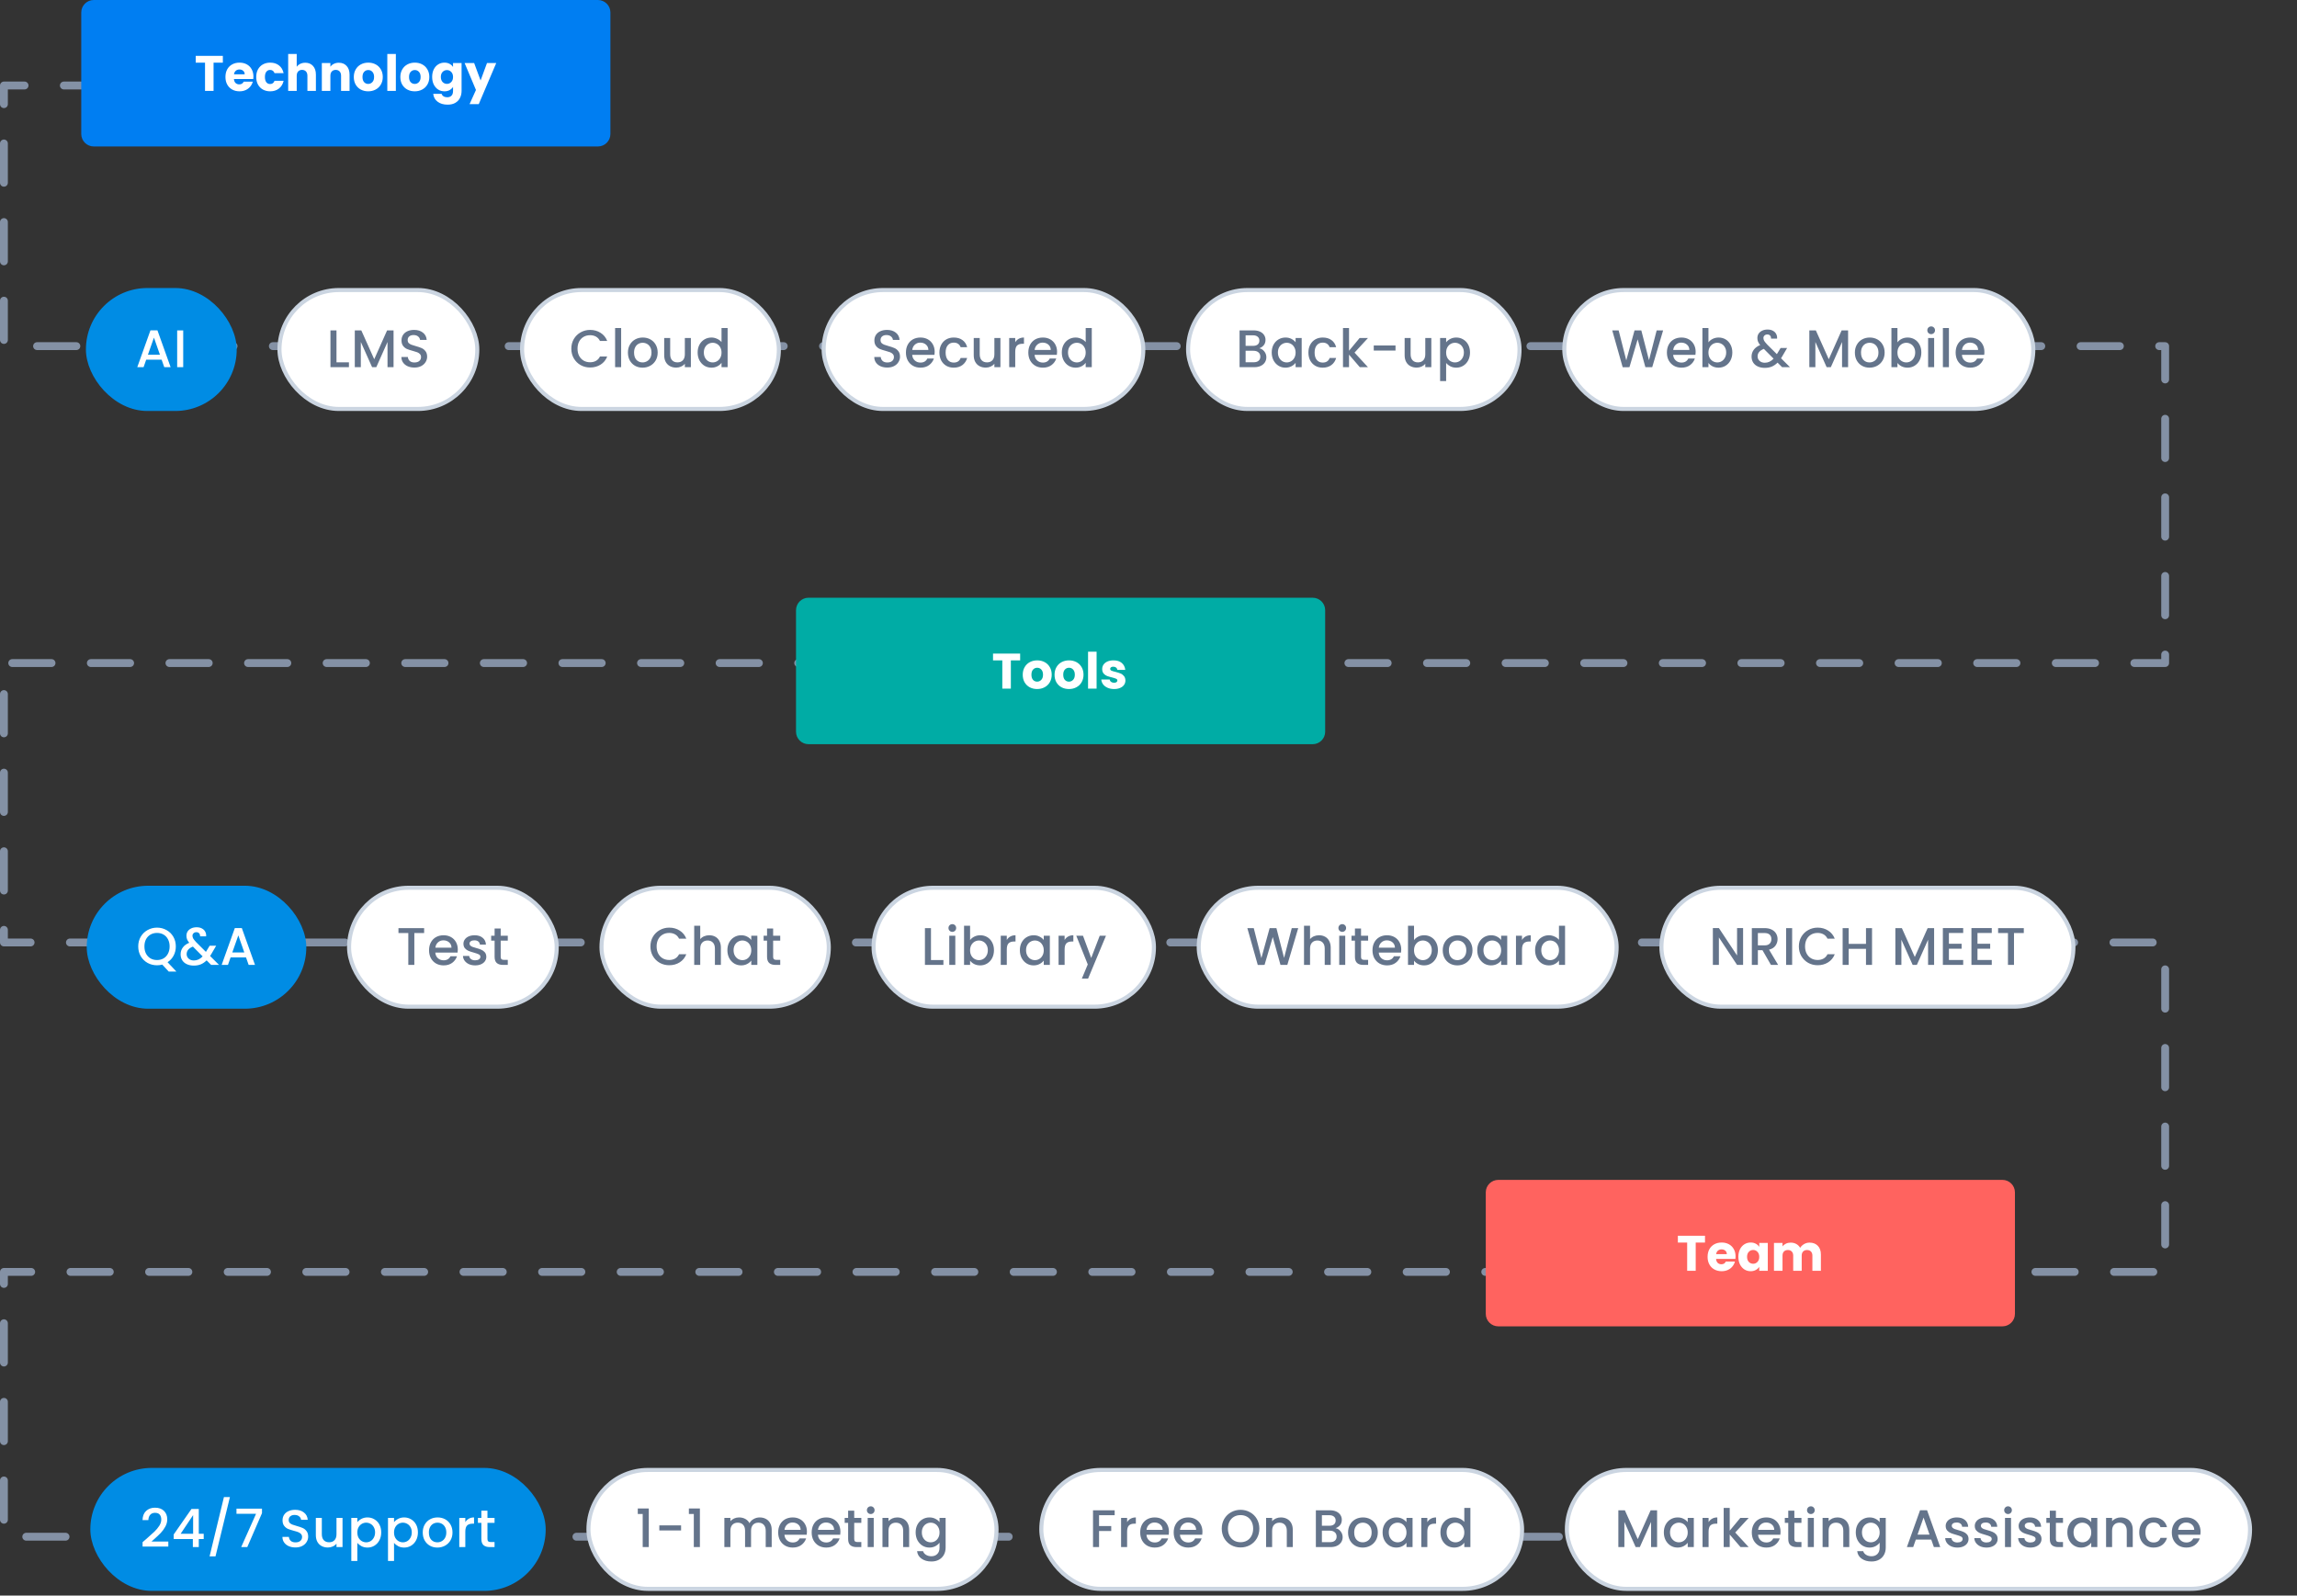 <svg width="1169" height="812" viewBox="0 0 1169 812" fill="none" xmlns="http://www.w3.org/2000/svg">
<rect x="0" y="0" width="1169" height="812" fill="#333333" stroke="none"/>
<path d="M1113.36 782.053H2V647.289H1101.9V479.631H2V337.439H1101.9V176.148H2V43.507H307.701" stroke="#8491A5" stroke-width="4" stroke-linecap="round" stroke-linejoin="round" stroke-dasharray="20 20"/>
<rect x="43.724" y="146.573" width="76.745" height="62.582" rx="31.291" fill="#008CE4"/>
<path d="M82.254 183.038H74.412L73.065 186.864H69.859L76.568 168.11H80.125L86.834 186.864H83.601L82.254 183.038ZM81.391 180.532L78.347 171.828L75.275 180.532H81.391ZM93.238 168.137V186.864H90.166V168.137H93.238Z" fill="white"/>
<rect x="142.232" y="147.609" width="100.672" height="60.509" rx="30.255" fill="white"/>
<path d="M171.248 184.385H177.581V186.864H168.177V168.137H171.248V184.385ZM200.288 168.137V186.864H197.216V174.038L191.504 186.864H189.375L183.636 174.038V186.864H180.564V168.137H183.878L190.453 182.822L197.001 168.137H200.288ZM210.91 187.052C209.653 187.052 208.521 186.837 207.515 186.406C206.509 185.956 205.719 185.328 205.144 184.519C204.569 183.711 204.282 182.768 204.282 181.69H207.569C207.641 182.499 207.955 183.163 208.512 183.684C209.087 184.205 209.886 184.466 210.91 184.466C211.97 184.466 212.796 184.214 213.389 183.711C213.982 183.19 214.278 182.525 214.278 181.717C214.278 181.088 214.09 180.576 213.713 180.181C213.353 179.786 212.895 179.481 212.338 179.265C211.799 179.05 211.045 178.816 210.075 178.565C208.853 178.241 207.856 177.918 207.084 177.594C206.33 177.253 205.683 176.732 205.144 176.032C204.605 175.331 204.336 174.397 204.336 173.229C204.336 172.152 204.605 171.208 205.144 170.4C205.683 169.592 206.437 168.972 207.407 168.541C208.377 168.11 209.5 167.894 210.776 167.894C212.59 167.894 214.072 168.352 215.221 169.268C216.389 170.167 217.036 171.406 217.162 172.987H213.766C213.713 172.304 213.389 171.72 212.796 171.235C212.204 170.75 211.422 170.508 210.452 170.508C209.572 170.508 208.853 170.732 208.297 171.182C207.74 171.631 207.461 172.277 207.461 173.122C207.461 173.696 207.632 174.172 207.973 174.55C208.332 174.909 208.782 175.196 209.32 175.412C209.859 175.627 210.596 175.861 211.53 176.113C212.769 176.454 213.775 176.795 214.548 177.136C215.338 177.478 216.003 178.008 216.542 178.726C217.099 179.427 217.377 180.37 217.377 181.555C217.377 182.508 217.117 183.406 216.596 184.25C216.093 185.094 215.347 185.777 214.359 186.298C213.389 186.801 212.24 187.052 210.91 187.052Z" fill="#64748B"/>
<rect x="142.232" y="147.609" width="100.672" height="60.509" rx="30.255" stroke="#CBD5E1" stroke-width="2.073"/>
<rect x="265.704" y="147.609" width="130.672" height="60.509" rx="30.255" fill="white"/>
<path d="M290.764 177.46C290.764 175.627 291.186 173.984 292.031 172.529C292.893 171.074 294.051 169.942 295.507 169.134C296.98 168.307 298.587 167.894 300.33 167.894C302.324 167.894 304.093 168.388 305.638 169.376C307.201 170.346 308.332 171.729 309.033 173.526H305.342C304.856 172.538 304.183 171.801 303.321 171.316C302.458 170.831 301.461 170.589 300.33 170.589C299.09 170.589 297.985 170.867 297.015 171.424C296.045 171.981 295.282 172.78 294.725 173.822C294.186 174.864 293.917 176.077 293.917 177.46C293.917 178.843 294.186 180.055 294.725 181.097C295.282 182.139 296.045 182.948 297.015 183.522C297.985 184.079 299.09 184.358 300.33 184.358C301.461 184.358 302.458 184.115 303.321 183.63C304.183 183.145 304.856 182.409 305.342 181.421H309.033C308.332 183.217 307.201 184.6 305.638 185.57C304.093 186.54 302.324 187.025 300.33 187.025C298.569 187.025 296.962 186.621 295.507 185.813C294.051 184.986 292.893 183.846 292.031 182.391C291.186 180.936 290.764 179.292 290.764 177.46ZM316.115 166.924V186.864H313.043V166.924H316.115ZM327.002 187.106C325.601 187.106 324.335 186.792 323.203 186.163C322.071 185.516 321.182 184.618 320.535 183.469C319.889 182.301 319.565 180.954 319.565 179.427C319.565 177.918 319.898 176.58 320.562 175.412C321.227 174.244 322.134 173.346 323.284 172.717C324.433 172.089 325.718 171.774 327.137 171.774C328.556 171.774 329.84 172.089 330.99 172.717C332.14 173.346 333.047 174.244 333.712 175.412C334.376 176.58 334.709 177.918 334.709 179.427C334.709 180.936 334.367 182.274 333.685 183.442C333.002 184.609 332.068 185.516 330.882 186.163C329.715 186.792 328.421 187.106 327.002 187.106ZM327.002 184.439C327.793 184.439 328.529 184.25 329.212 183.873C329.912 183.495 330.478 182.93 330.909 182.175C331.34 181.421 331.556 180.505 331.556 179.427C331.556 178.349 331.349 177.442 330.936 176.705C330.523 175.951 329.975 175.385 329.293 175.008C328.61 174.631 327.873 174.442 327.083 174.442C326.293 174.442 325.556 174.631 324.874 175.008C324.209 175.385 323.679 175.951 323.284 176.705C322.889 177.442 322.691 178.349 322.691 179.427C322.691 181.026 323.095 182.265 323.903 183.145C324.73 184.007 325.763 184.439 327.002 184.439ZM351.605 172.017V186.864H348.534V185.112C348.049 185.723 347.411 186.208 346.62 186.567C345.848 186.909 345.022 187.079 344.142 187.079C342.974 187.079 341.923 186.837 340.989 186.352C340.073 185.867 339.345 185.148 338.806 184.196C338.285 183.244 338.025 182.094 338.025 180.747V172.017H341.07V180.289C341.07 181.618 341.402 182.642 342.067 183.361C342.731 184.061 343.639 184.412 344.788 184.412C345.938 184.412 346.845 184.061 347.51 183.361C348.192 182.642 348.534 181.618 348.534 180.289V172.017H351.605ZM355.049 179.373C355.049 177.882 355.354 176.562 355.965 175.412C356.594 174.262 357.438 173.373 358.498 172.744C359.576 172.098 360.77 171.774 362.082 171.774C363.052 171.774 364.004 171.99 364.938 172.421C365.89 172.834 366.644 173.391 367.201 174.092V166.924H370.3V186.864H367.201V184.627C366.698 185.346 365.998 185.939 365.099 186.406C364.219 186.873 363.204 187.106 362.055 187.106C360.761 187.106 359.576 186.783 358.498 186.136C357.438 185.471 356.594 184.555 355.965 183.388C355.354 182.202 355.049 180.864 355.049 179.373ZM367.201 179.427C367.201 178.403 366.986 177.514 366.555 176.759C366.141 176.005 365.593 175.43 364.911 175.035C364.228 174.639 363.492 174.442 362.701 174.442C361.911 174.442 361.174 174.639 360.492 175.035C359.809 175.412 359.252 175.978 358.821 176.732C358.408 177.469 358.202 178.349 358.202 179.373C358.202 180.397 358.408 181.295 358.821 182.067C359.252 182.84 359.809 183.433 360.492 183.846C361.192 184.241 361.929 184.439 362.701 184.439C363.492 184.439 364.228 184.241 364.911 183.846C365.593 183.451 366.141 182.876 366.555 182.121C366.986 181.349 367.201 180.451 367.201 179.427Z" fill="#64748B"/>
<rect x="265.704" y="147.609" width="130.672" height="60.509" rx="30.255" stroke="#CBD5E1" stroke-width="2.073"/>
<rect x="419.177" y="147.609" width="162.672" height="60.509" rx="30.255" fill="white"/>
<path d="M451.57 187.052C450.313 187.052 449.181 186.837 448.175 186.406C447.169 185.956 446.379 185.328 445.804 184.519C445.229 183.711 444.941 182.768 444.941 181.69H448.229C448.301 182.499 448.615 183.163 449.172 183.684C449.747 184.205 450.546 184.466 451.57 184.466C452.63 184.466 453.456 184.214 454.049 183.711C454.642 183.19 454.938 182.525 454.938 181.717C454.938 181.088 454.749 180.576 454.372 180.181C454.013 179.786 453.555 179.481 452.998 179.265C452.459 179.05 451.705 178.816 450.735 178.565C449.513 178.241 448.516 177.918 447.744 177.594C446.989 177.253 446.343 176.732 445.804 176.032C445.265 175.331 444.995 174.397 444.995 173.229C444.995 172.152 445.265 171.208 445.804 170.4C446.343 169.592 447.097 168.972 448.067 168.541C449.037 168.11 450.16 167.894 451.435 167.894C453.25 167.894 454.732 168.352 455.881 169.268C457.049 170.167 457.696 171.406 457.821 172.987H454.426C454.372 172.304 454.049 171.72 453.456 171.235C452.863 170.75 452.082 170.508 451.112 170.508C450.232 170.508 449.513 170.732 448.956 171.182C448.399 171.631 448.121 172.277 448.121 173.122C448.121 173.696 448.292 174.172 448.633 174.55C448.992 174.909 449.441 175.196 449.98 175.412C450.519 175.627 451.256 175.861 452.19 176.113C453.429 176.454 454.435 176.795 455.208 177.136C455.998 177.478 456.663 178.008 457.202 178.726C457.758 179.427 458.037 180.37 458.037 181.555C458.037 182.508 457.776 183.406 457.255 184.25C456.752 185.094 456.007 185.777 455.019 186.298C454.049 186.801 452.899 187.052 451.57 187.052ZM475.683 179.076C475.683 179.633 475.647 180.136 475.575 180.585H464.232C464.321 181.771 464.761 182.723 465.552 183.442C466.342 184.16 467.312 184.519 468.462 184.519C470.115 184.519 471.282 183.828 471.965 182.445H475.279C474.83 183.81 474.013 184.933 472.827 185.813C471.659 186.675 470.204 187.106 468.462 187.106C467.043 187.106 465.767 186.792 464.636 186.163C463.522 185.516 462.642 184.618 461.995 183.469C461.366 182.301 461.052 180.954 461.052 179.427C461.052 177.9 461.357 176.562 461.968 175.412C462.597 174.244 463.468 173.346 464.582 172.717C465.714 172.089 467.007 171.774 468.462 171.774C469.863 171.774 471.112 172.08 472.207 172.69C473.303 173.301 474.156 174.163 474.767 175.277C475.378 176.373 475.683 177.639 475.683 179.076ZM472.477 178.106C472.459 176.975 472.055 176.068 471.264 175.385C470.474 174.702 469.495 174.361 468.327 174.361C467.267 174.361 466.36 174.702 465.606 175.385C464.851 176.05 464.402 176.957 464.258 178.106H472.477ZM478.097 179.427C478.097 177.9 478.402 176.562 479.013 175.412C479.642 174.244 480.504 173.346 481.6 172.717C482.695 172.089 483.953 171.774 485.372 171.774C487.168 171.774 488.65 172.205 489.818 173.068C491.004 173.912 491.803 175.125 492.216 176.705H488.902C488.632 175.969 488.201 175.394 487.608 174.981C487.016 174.568 486.27 174.361 485.372 174.361C484.115 174.361 483.109 174.81 482.354 175.708C481.618 176.589 481.249 177.828 481.249 179.427C481.249 181.026 481.618 182.274 482.354 183.172C483.109 184.07 484.115 184.519 485.372 184.519C487.15 184.519 488.327 183.738 488.902 182.175H492.216C491.785 183.684 490.977 184.888 489.791 185.786C488.605 186.666 487.132 187.106 485.372 187.106C483.953 187.106 482.695 186.792 481.6 186.163C480.504 185.516 479.642 184.618 479.013 183.469C478.402 182.301 478.097 180.954 478.097 179.427ZM509.138 172.017V186.864H506.066V185.112C505.581 185.723 504.943 186.208 504.153 186.567C503.38 186.909 502.554 187.079 501.674 187.079C500.506 187.079 499.455 186.837 498.521 186.352C497.605 185.867 496.877 185.148 496.339 184.196C495.818 183.244 495.557 182.094 495.557 180.747V172.017H498.602V180.289C498.602 181.618 498.934 182.642 499.599 183.361C500.264 184.061 501.171 184.412 502.32 184.412C503.47 184.412 504.377 184.061 505.042 183.361C505.724 182.642 506.066 181.618 506.066 180.289V172.017H509.138ZM516.677 174.172C517.126 173.418 517.719 172.834 518.455 172.421C519.21 171.99 520.099 171.774 521.123 171.774V174.954H520.341C519.138 174.954 518.222 175.259 517.593 175.87C516.982 176.481 516.677 177.541 516.677 179.05V186.864H513.605V172.017H516.677V174.172ZM537.968 179.076C537.968 179.633 537.932 180.136 537.86 180.585H526.516C526.606 181.771 527.046 182.723 527.837 183.442C528.627 184.16 529.597 184.519 530.747 184.519C532.399 184.519 533.567 183.828 534.25 182.445H537.564C537.115 183.81 536.298 184.933 535.112 185.813C533.944 186.675 532.489 187.106 530.747 187.106C529.328 187.106 528.052 186.792 526.921 186.163C525.807 185.516 524.927 184.618 524.28 183.469C523.651 182.301 523.337 180.954 523.337 179.427C523.337 177.9 523.642 176.562 524.253 175.412C524.882 174.244 525.753 173.346 526.867 172.717C527.998 172.089 529.292 171.774 530.747 171.774C532.148 171.774 533.396 172.08 534.492 172.69C535.588 173.301 536.441 174.163 537.052 175.277C537.663 176.373 537.968 177.639 537.968 179.076ZM534.762 178.106C534.744 176.975 534.34 176.068 533.549 175.385C532.759 174.702 531.78 174.361 530.612 174.361C529.552 174.361 528.645 174.702 527.891 175.385C527.136 176.05 526.687 176.957 526.543 178.106H534.762ZM540.382 179.373C540.382 177.882 540.687 176.562 541.298 175.412C541.927 174.262 542.771 173.373 543.831 172.744C544.909 172.098 546.103 171.774 547.414 171.774C548.384 171.774 549.337 171.99 550.271 172.421C551.223 172.834 551.977 173.391 552.534 174.092V166.924H555.633V186.864H552.534V184.627C552.031 185.346 551.33 185.939 550.432 186.406C549.552 186.873 548.537 187.106 547.387 187.106C546.094 187.106 544.909 186.783 543.831 186.136C542.771 185.471 541.927 184.555 541.298 183.388C540.687 182.202 540.382 180.864 540.382 179.373ZM552.534 179.427C552.534 178.403 552.318 177.514 551.887 176.759C551.474 176.005 550.926 175.43 550.244 175.035C549.561 174.639 548.825 174.442 548.034 174.442C547.244 174.442 546.507 174.639 545.825 175.035C545.142 175.412 544.585 175.978 544.154 176.732C543.741 177.469 543.534 178.349 543.534 179.373C543.534 180.397 543.741 181.295 544.154 182.067C544.585 182.84 545.142 183.433 545.825 183.846C546.525 184.241 547.262 184.439 548.034 184.439C548.825 184.439 549.561 184.241 550.244 183.846C550.926 183.451 551.474 182.876 551.887 182.121C552.318 181.349 552.534 180.451 552.534 179.427Z" fill="#64748B"/>
<rect x="419.177" y="147.609" width="162.672" height="60.509" rx="30.255" stroke="#CBD5E1" stroke-width="2.073"/>
<rect x="604.649" y="147.609" width="168.672" height="60.509" rx="30.255" fill="white"/>
<path d="M640.869 177.244C641.875 177.424 642.729 177.954 643.429 178.834C644.13 179.714 644.48 180.711 644.48 181.825C644.48 182.777 644.229 183.639 643.726 184.412C643.241 185.166 642.531 185.768 641.597 186.217C640.663 186.648 639.576 186.864 638.336 186.864H630.846V168.137H637.986C639.262 168.137 640.357 168.352 641.274 168.783C642.19 169.215 642.881 169.798 643.348 170.535C643.815 171.253 644.049 172.062 644.049 172.96C644.049 174.038 643.761 174.936 643.187 175.654C642.612 176.373 641.839 176.903 640.869 177.244ZM633.917 176.005H637.717C638.723 176.005 639.504 175.78 640.061 175.331C640.636 174.864 640.923 174.199 640.923 173.337C640.923 172.493 640.636 171.837 640.061 171.37C639.504 170.885 638.723 170.643 637.717 170.643H633.917V176.005ZM638.067 184.358C639.109 184.358 639.926 184.106 640.519 183.603C641.112 183.1 641.408 182.4 641.408 181.502C641.408 180.585 641.094 179.858 640.465 179.319C639.836 178.78 639.001 178.511 637.959 178.511H633.917V184.358H638.067ZM647.209 179.373C647.209 177.882 647.514 176.562 648.125 175.412C648.754 174.262 649.598 173.373 650.658 172.744C651.735 172.098 652.921 171.774 654.214 171.774C655.382 171.774 656.397 172.008 657.259 172.475C658.139 172.924 658.84 173.49 659.361 174.172V172.017H662.46V186.864H659.361V184.654C658.84 185.355 658.13 185.939 657.232 186.406C656.334 186.873 655.31 187.106 654.161 187.106C652.885 187.106 651.718 186.783 650.658 186.136C649.598 185.471 648.754 184.555 648.125 183.388C647.514 182.202 647.209 180.864 647.209 179.373ZM659.361 179.427C659.361 178.403 659.145 177.514 658.714 176.759C658.301 176.005 657.753 175.43 657.071 175.035C656.388 174.639 655.652 174.442 654.861 174.442C654.071 174.442 653.334 174.639 652.652 175.035C651.969 175.412 651.412 175.978 650.981 176.732C650.568 177.469 650.361 178.349 650.361 179.373C650.361 180.397 650.568 181.295 650.981 182.067C651.412 182.84 651.969 183.433 652.652 183.846C653.352 184.241 654.089 184.439 654.861 184.439C655.652 184.439 656.388 184.241 657.071 183.846C657.753 183.451 658.301 182.876 658.714 182.121C659.145 181.349 659.361 180.451 659.361 179.427ZM665.885 179.427C665.885 177.9 666.19 176.562 666.801 175.412C667.43 174.244 668.292 173.346 669.388 172.717C670.484 172.089 671.741 171.774 673.16 171.774C674.956 171.774 676.438 172.205 677.606 173.068C678.792 173.912 679.591 175.125 680.004 176.705H676.69C676.421 175.969 675.989 175.394 675.397 174.981C674.804 174.568 674.058 174.361 673.16 174.361C671.903 174.361 670.897 174.81 670.142 175.708C669.406 176.589 669.038 177.828 669.038 179.427C669.038 181.026 669.406 182.274 670.142 183.172C670.897 184.07 671.903 184.519 673.16 184.519C674.939 184.519 676.115 183.738 676.69 182.175H680.004C679.573 183.684 678.765 184.888 677.579 185.786C676.394 186.666 674.921 187.106 673.16 187.106C671.741 187.106 670.484 186.792 669.388 186.163C668.292 185.516 667.43 184.618 666.801 183.469C666.19 182.301 665.885 180.954 665.885 179.427ZM689.354 179.454L696.198 186.864H692.049L686.552 180.478V186.864H683.48V166.924H686.552V178.511L691.941 172.017H696.198L689.354 179.454ZM710.212 175.816V178.403H699.138V175.816H710.212ZM728.437 172.017V186.864H725.365V185.112C724.88 185.723 724.242 186.208 723.452 186.567C722.679 186.909 721.853 187.079 720.973 187.079C719.805 187.079 718.754 186.837 717.82 186.352C716.904 185.867 716.176 185.148 715.638 184.196C715.117 183.244 714.856 182.094 714.856 180.747V172.017H717.901V180.289C717.901 181.618 718.233 182.642 718.898 183.361C719.563 184.061 720.47 184.412 721.619 184.412C722.769 184.412 723.676 184.061 724.341 183.361C725.023 182.642 725.365 181.618 725.365 180.289V172.017H728.437ZM735.976 174.199C736.497 173.517 737.206 172.942 738.104 172.475C739.003 172.008 740.018 171.774 741.149 171.774C742.443 171.774 743.619 172.098 744.679 172.744C745.757 173.373 746.601 174.262 747.212 175.412C747.823 176.562 748.128 177.882 748.128 179.373C748.128 180.864 747.823 182.202 747.212 183.388C746.601 184.555 745.757 185.471 744.679 186.136C743.619 186.783 742.443 187.106 741.149 187.106C740.018 187.106 739.012 186.882 738.131 186.433C737.251 185.965 736.533 185.391 735.976 184.708V193.923H732.904V172.017H735.976V174.199ZM745.002 179.373C745.002 178.349 744.787 177.469 744.356 176.732C743.943 175.978 743.386 175.412 742.685 175.035C742.002 174.639 741.266 174.442 740.476 174.442C739.703 174.442 738.967 174.639 738.266 175.035C737.583 175.43 737.027 176.005 736.595 176.759C736.182 177.514 735.976 178.403 735.976 179.427C735.976 180.451 736.182 181.349 736.595 182.121C737.027 182.876 737.583 183.451 738.266 183.846C738.967 184.241 739.703 184.439 740.476 184.439C741.266 184.439 742.002 184.241 742.685 183.846C743.386 183.433 743.943 182.84 744.356 182.067C744.787 181.295 745.002 180.397 745.002 179.373Z" fill="#64748B"/>
<rect x="604.649" y="147.609" width="168.672" height="60.509" rx="30.255" stroke="#CBD5E1" stroke-width="2.073"/>
<rect x="796.121" y="147.609" width="238.672" height="60.509" rx="30.255" fill="white"/>
<path d="M846.406 168.137L840.856 186.864H837.38L833.446 172.69L829.269 186.864L825.82 186.891L820.512 168.137H823.772L827.652 183.388L831.856 168.137H835.305L839.212 183.307L843.119 168.137H846.406ZM862.962 179.076C862.962 179.633 862.926 180.136 862.854 180.585H851.51C851.6 181.771 852.04 182.723 852.83 183.442C853.621 184.16 854.591 184.519 855.74 184.519C857.393 184.519 858.561 183.828 859.243 182.445H862.557C862.108 183.81 861.291 184.933 860.105 185.813C858.938 186.675 857.483 187.106 855.74 187.106C854.321 187.106 853.046 186.792 851.914 186.163C850.8 185.516 849.92 184.618 849.273 183.469C848.645 182.301 848.33 180.954 848.33 179.427C848.33 177.9 848.636 176.562 849.246 175.412C849.875 174.244 850.746 173.346 851.86 172.717C852.992 172.089 854.285 171.774 855.74 171.774C857.141 171.774 858.39 172.08 859.486 172.69C860.581 173.301 861.435 174.163 862.045 175.277C862.656 176.373 862.962 177.639 862.962 179.076ZM859.755 178.106C859.737 176.975 859.333 176.068 858.543 175.385C857.752 174.702 856.773 174.361 855.606 174.361C854.546 174.361 853.639 174.702 852.884 175.385C852.13 176.05 851.681 176.957 851.537 178.106H859.755ZM869.471 174.226C869.992 173.508 870.701 172.924 871.599 172.475C872.516 172.008 873.531 171.774 874.644 171.774C875.956 171.774 877.141 172.089 878.201 172.717C879.261 173.346 880.096 174.244 880.707 175.412C881.318 176.562 881.623 177.882 881.623 179.373C881.623 180.864 881.318 182.202 880.707 183.388C880.096 184.555 879.252 185.471 878.174 186.136C877.114 186.783 875.938 187.106 874.644 187.106C873.495 187.106 872.471 186.882 871.573 186.433C870.692 185.983 869.992 185.409 869.471 184.708V186.864H866.399V166.924H869.471V174.226ZM878.497 179.373C878.497 178.349 878.282 177.469 877.851 176.732C877.438 175.978 876.881 175.412 876.18 175.035C875.498 174.639 874.761 174.442 873.971 174.442C873.198 174.442 872.462 174.639 871.761 175.035C871.079 175.43 870.522 176.005 870.091 176.759C869.677 177.514 869.471 178.403 869.471 179.427C869.471 180.451 869.677 181.349 870.091 182.121C870.522 182.876 871.079 183.451 871.761 183.846C872.462 184.241 873.198 184.439 873.971 184.439C874.761 184.439 875.498 184.241 876.18 183.846C876.881 183.433 877.438 182.84 877.851 182.067C878.282 181.295 878.497 180.397 878.497 179.373ZM906.959 186.864L904.642 184.546C903.743 185.445 902.764 186.118 901.705 186.567C900.645 186.998 899.459 187.214 898.148 187.214C896.818 187.214 895.642 186.98 894.618 186.513C893.594 186.046 892.804 185.382 892.247 184.519C891.69 183.639 891.411 182.624 891.411 181.475C891.411 180.181 891.78 179.032 892.516 178.026C893.253 177.002 894.349 176.193 895.804 175.601C895.283 174.972 894.914 174.388 894.699 173.849C894.483 173.292 894.375 172.681 894.375 172.017C894.375 171.191 894.582 170.454 894.995 169.807C895.426 169.161 896.037 168.649 896.827 168.271C897.618 167.894 898.534 167.706 899.576 167.706C900.636 167.706 901.534 167.912 902.27 168.325C903.025 168.721 903.582 169.268 903.941 169.969C904.318 170.67 904.471 171.451 904.399 172.313H901.327C901.345 171.649 901.184 171.137 900.842 170.777C900.501 170.4 900.034 170.211 899.441 170.211C898.848 170.211 898.363 170.391 897.986 170.75C897.627 171.092 897.447 171.514 897.447 172.017C897.447 172.502 897.582 172.987 897.851 173.472C898.139 173.939 898.633 174.55 899.333 175.304L904.291 180.235L906.204 177.083H909.519L907.094 181.232L906.42 182.337L910.974 186.864H906.959ZM898.148 184.6C899.836 184.6 901.327 183.909 902.621 182.525L897.663 177.541C895.543 178.385 894.483 179.66 894.483 181.367C894.483 182.283 894.825 183.055 895.507 183.684C896.19 184.295 897.07 184.6 898.148 184.6ZM940.54 168.137V186.864H937.468V174.038L931.756 186.864H929.627L923.888 174.038V186.864H920.816V168.137H924.13L930.705 182.822L937.253 168.137H940.54ZM951.432 187.106C950.031 187.106 948.764 186.792 947.633 186.163C946.501 185.516 945.612 184.618 944.965 183.469C944.318 182.301 943.995 180.954 943.995 179.427C943.995 177.918 944.327 176.58 944.992 175.412C945.657 174.244 946.564 173.346 947.713 172.717C948.863 172.089 950.148 171.774 951.567 171.774C952.986 171.774 954.27 172.089 955.42 172.717C956.569 173.346 957.477 174.244 958.141 175.412C958.806 176.58 959.138 177.918 959.138 179.427C959.138 180.936 958.797 182.274 958.114 183.442C957.432 184.609 956.498 185.516 955.312 186.163C954.144 186.792 952.851 187.106 951.432 187.106ZM951.432 184.439C952.222 184.439 952.959 184.25 953.641 183.873C954.342 183.495 954.908 182.93 955.339 182.175C955.77 181.421 955.986 180.505 955.986 179.427C955.986 178.349 955.779 177.442 955.366 176.705C954.953 175.951 954.405 175.385 953.722 175.008C953.04 174.631 952.303 174.442 951.513 174.442C950.722 174.442 949.986 174.631 949.303 175.008C948.639 175.385 948.109 175.951 947.713 176.705C947.318 177.442 947.121 178.349 947.121 179.427C947.121 181.026 947.525 182.265 948.333 183.145C949.16 184.007 950.192 184.439 951.432 184.439ZM965.661 174.226C966.182 173.508 966.892 172.924 967.79 172.475C968.706 172.008 969.721 171.774 970.835 171.774C972.146 171.774 973.332 172.089 974.391 172.717C975.451 173.346 976.287 174.244 976.897 175.412C977.508 176.562 977.813 177.882 977.813 179.373C977.813 180.864 977.508 182.202 976.897 183.388C976.287 184.555 975.442 185.471 974.364 186.136C973.305 186.783 972.128 187.106 970.835 187.106C969.685 187.106 968.661 186.882 967.763 186.433C966.883 185.983 966.182 185.409 965.661 184.708V186.864H962.589V166.924H965.661V174.226ZM974.688 179.373C974.688 178.349 974.472 177.469 974.041 176.732C973.628 175.978 973.071 175.412 972.37 175.035C971.688 174.639 970.951 174.442 970.161 174.442C969.389 174.442 968.652 174.639 967.951 175.035C967.269 175.43 966.712 176.005 966.281 176.759C965.868 177.514 965.661 178.403 965.661 179.427C965.661 180.451 965.868 181.349 966.281 182.121C966.712 182.876 967.269 183.451 967.951 183.846C968.652 184.241 969.389 184.439 970.161 184.439C970.951 184.439 971.688 184.241 972.37 183.846C973.071 183.433 973.628 182.84 974.041 182.067C974.472 181.295 974.688 180.397 974.688 179.373ZM982.828 170.05C982.272 170.05 981.805 169.861 981.427 169.484C981.05 169.107 980.861 168.64 980.861 168.083C980.861 167.526 981.05 167.059 981.427 166.682C981.805 166.304 982.272 166.116 982.828 166.116C983.367 166.116 983.825 166.304 984.203 166.682C984.58 167.059 984.769 167.526 984.769 168.083C984.769 168.64 984.58 169.107 984.203 169.484C983.825 169.861 983.367 170.05 982.828 170.05ZM984.337 172.017V186.864H981.266V172.017H984.337ZM991.857 166.924V186.864H988.785V166.924H991.857ZM1009.91 179.076C1009.91 179.633 1009.88 180.136 1009.8 180.585H998.46C998.55 181.771 998.99 182.723 999.78 183.442C1000.57 184.16 1001.54 184.519 1002.69 184.519C1004.34 184.519 1005.51 183.828 1006.19 182.445H1009.51C1009.06 183.81 1008.24 184.933 1007.06 185.813C1005.89 186.675 1004.43 187.106 1002.69 187.106C1001.27 187.106 999.996 186.792 998.864 186.163C997.75 185.516 996.87 184.618 996.223 183.469C995.595 182.301 995.28 180.954 995.28 179.427C995.28 177.9 995.586 176.562 996.196 175.412C996.825 174.244 997.696 173.346 998.81 172.717C999.942 172.089 1001.24 171.774 1002.69 171.774C1004.09 171.774 1005.34 172.08 1006.44 172.69C1007.53 173.301 1008.38 174.163 1009 175.277C1009.61 176.373 1009.91 177.639 1009.91 179.076ZM1006.7 178.106C1006.69 176.975 1006.28 176.068 1005.49 175.385C1004.7 174.702 1003.72 174.361 1002.56 174.361C1001.5 174.361 1000.59 174.702 999.834 175.385C999.079 176.05 998.63 176.957 998.487 178.106H1006.7Z" fill="#64748B"/>
<rect x="796.121" y="147.609" width="238.672" height="60.509" rx="30.255" stroke="#CBD5E1" stroke-width="2.073"/>
<rect x="44.14" y="450.761" width="111.745" height="62.582" rx="31.291" fill="#008CE4"/>
<path d="M85.868 494.447L82.581 490.89C81.772 491.124 80.883 491.241 79.913 491.241C78.171 491.241 76.563 490.837 75.09 490.028C73.635 489.202 72.476 488.061 71.614 486.606C70.77 485.133 70.348 483.481 70.348 481.648C70.348 479.816 70.77 478.172 71.614 476.717C72.476 475.262 73.635 474.131 75.09 473.322C76.563 472.496 78.171 472.083 79.913 472.083C81.674 472.083 83.281 472.496 84.736 473.322C86.209 474.131 87.368 475.262 88.212 476.717C89.057 478.172 89.479 479.816 89.479 481.648C89.479 483.373 89.102 484.936 88.347 486.337C87.611 487.72 86.587 488.834 85.275 489.678L89.775 494.447H85.868ZM73.5 481.648C73.5 483.031 73.77 484.253 74.308 485.313C74.865 486.355 75.629 487.163 76.599 487.738C77.569 488.295 78.674 488.573 79.913 488.573C81.153 488.573 82.257 488.295 83.227 487.738C84.197 487.163 84.952 486.355 85.491 485.313C86.048 484.253 86.326 483.031 86.326 481.648C86.326 480.265 86.048 479.053 85.491 478.011C84.952 476.969 84.197 476.169 83.227 475.613C82.257 475.056 81.153 474.777 79.913 474.777C78.674 474.777 77.569 475.056 76.599 475.613C75.629 476.169 74.865 476.969 74.308 478.011C73.77 479.053 73.5 480.265 73.5 481.648ZM107.464 491.052L105.147 488.735C104.249 489.633 103.27 490.307 102.21 490.756C101.15 491.187 99.965 491.402 98.653 491.402C97.324 491.402 96.147 491.169 95.124 490.702C94.1 490.235 93.309 489.57 92.752 488.708C92.195 487.828 91.917 486.813 91.917 485.663C91.917 484.37 92.285 483.22 93.022 482.214C93.758 481.19 94.854 480.382 96.309 479.789C95.788 479.16 95.42 478.576 95.204 478.038C94.989 477.481 94.881 476.87 94.881 476.205C94.881 475.379 95.088 474.642 95.501 473.996C95.932 473.349 96.543 472.837 97.333 472.46C98.124 472.083 99.04 471.894 100.081 471.894C101.141 471.894 102.04 472.101 102.776 472.514C103.53 472.909 104.087 473.457 104.447 474.157C104.824 474.858 104.977 475.639 104.905 476.502H101.833C101.851 475.837 101.689 475.325 101.348 474.966C101.007 474.589 100.54 474.4 99.947 474.4C99.354 474.4 98.869 474.58 98.492 474.939C98.132 475.28 97.953 475.702 97.953 476.205C97.953 476.69 98.088 477.175 98.357 477.66C98.644 478.127 99.138 478.738 99.839 479.493L104.797 484.424L106.71 481.271H110.024L107.599 485.421L106.926 486.525L111.479 491.052H107.464ZM98.653 488.789C100.342 488.789 101.833 488.097 103.126 486.714L98.168 481.729C96.049 482.573 94.989 483.849 94.989 485.555C94.989 486.471 95.33 487.244 96.013 487.873C96.695 488.483 97.576 488.789 98.653 488.789ZM125.198 487.226H117.357L116.01 491.052H112.803L119.512 472.298H123.069L129.779 491.052H126.545L125.198 487.226ZM124.336 484.72L121.291 476.017L118.219 484.72H124.336Z" fill="white"/>
<rect x="177.649" y="451.798" width="105.672" height="60.509" rx="30.255" fill="white"/>
<path d="M215.853 472.325V474.831H210.868V491.052H207.796V474.831H202.785V472.325H215.853ZM232.986 483.265C232.986 483.822 232.95 484.325 232.878 484.774H221.534C221.624 485.959 222.064 486.912 222.854 487.63C223.645 488.349 224.615 488.708 225.765 488.708C227.417 488.708 228.585 488.016 229.267 486.633H232.582C232.133 487.998 231.315 489.121 230.13 490.001C228.962 490.864 227.507 491.295 225.765 491.295C224.345 491.295 223.07 490.98 221.938 490.352C220.825 489.705 219.944 488.807 219.298 487.657C218.669 486.489 218.355 485.142 218.355 483.615C218.355 482.088 218.66 480.75 219.271 479.6C219.899 478.433 220.771 477.535 221.884 476.906C223.016 476.277 224.309 475.963 225.765 475.963C227.166 475.963 228.414 476.268 229.51 476.879C230.606 477.49 231.459 478.352 232.07 479.466C232.68 480.561 232.986 481.828 232.986 483.265ZM229.779 482.295C229.761 481.163 229.357 480.256 228.567 479.573C227.776 478.891 226.797 478.55 225.63 478.55C224.57 478.55 223.663 478.891 222.908 479.573C222.154 480.238 221.705 481.145 221.561 482.295H229.779ZM241.812 491.295C240.645 491.295 239.594 491.088 238.66 490.675C237.744 490.244 237.016 489.669 236.477 488.95C235.938 488.214 235.651 487.397 235.615 486.498H238.794C238.848 487.127 239.145 487.657 239.684 488.088C240.241 488.501 240.932 488.708 241.758 488.708C242.621 488.708 243.285 488.546 243.752 488.223C244.237 487.882 244.48 487.45 244.48 486.93C244.48 486.373 244.21 485.959 243.672 485.69C243.151 485.421 242.315 485.124 241.166 484.801C240.052 484.495 239.145 484.199 238.444 483.912C237.744 483.624 237.133 483.184 236.612 482.591C236.109 481.999 235.857 481.217 235.857 480.247C235.857 479.457 236.091 478.738 236.558 478.091C237.025 477.427 237.69 476.906 238.552 476.529C239.432 476.151 240.438 475.963 241.57 475.963C243.258 475.963 244.615 476.394 245.639 477.256C246.68 478.1 247.237 479.259 247.309 480.732H244.237C244.184 480.067 243.914 479.538 243.429 479.142C242.944 478.747 242.288 478.55 241.462 478.55C240.654 478.55 240.034 478.702 239.603 479.008C239.172 479.313 238.956 479.717 238.956 480.22C238.956 480.615 239.1 480.948 239.387 481.217C239.675 481.487 240.025 481.702 240.438 481.864C240.851 482.008 241.462 482.196 242.27 482.43C243.348 482.717 244.228 483.013 244.911 483.319C245.612 483.606 246.213 484.037 246.716 484.612C247.219 485.187 247.48 485.95 247.498 486.903C247.498 487.747 247.264 488.501 246.797 489.166C246.33 489.831 245.666 490.352 244.803 490.729C243.959 491.106 242.962 491.295 241.812 491.295ZM254.815 478.711V486.93C254.815 487.486 254.941 487.891 255.192 488.142C255.462 488.376 255.911 488.492 256.54 488.492H258.426V491.052H256.001C254.618 491.052 253.558 490.729 252.821 490.082C252.085 489.435 251.716 488.385 251.716 486.93V478.711H249.965V476.205H251.716V472.514H254.815V476.205H258.426V478.711H254.815Z" fill="#64748B"/>
<rect x="177.649" y="451.798" width="105.672" height="60.509" rx="30.255" stroke="#CBD5E1" stroke-width="2.073"/>
<rect x="306.121" y="451.798" width="115.672" height="60.509" rx="30.255" fill="white"/>
<path d="M331.019 481.648C331.019 479.816 331.441 478.172 332.285 476.717C333.148 475.262 334.306 474.131 335.761 473.322C337.234 472.496 338.842 472.083 340.585 472.083C342.579 472.083 344.348 472.577 345.893 473.565C347.456 474.535 348.587 475.918 349.288 477.714H345.596C345.111 476.726 344.438 475.99 343.575 475.505C342.713 475.02 341.716 474.777 340.585 474.777C339.345 474.777 338.24 475.056 337.27 475.613C336.3 476.169 335.537 476.969 334.98 478.011C334.441 479.053 334.172 480.265 334.172 481.648C334.172 483.031 334.441 484.244 334.98 485.286C335.537 486.328 336.3 487.136 337.27 487.711C338.24 488.268 339.345 488.546 340.585 488.546C341.716 488.546 342.713 488.304 343.575 487.819C344.438 487.334 345.111 486.597 345.596 485.609H349.288C348.587 487.406 347.456 488.789 345.893 489.759C344.348 490.729 342.579 491.214 340.585 491.214C338.824 491.214 337.216 490.81 335.761 490.001C334.306 489.175 333.148 488.034 332.285 486.579C331.441 485.124 331.019 483.481 331.019 481.648ZM360.977 475.963C362.109 475.963 363.115 476.205 363.995 476.69C364.893 477.175 365.594 477.894 366.097 478.846C366.618 479.798 366.878 480.948 366.878 482.295V491.052H363.833V482.753C363.833 481.424 363.501 480.409 362.837 479.708C362.172 478.99 361.265 478.63 360.115 478.63C358.965 478.63 358.049 478.99 357.367 479.708C356.702 480.409 356.37 481.424 356.37 482.753V491.052H353.298V471.113H356.37V477.93C356.891 477.301 357.546 476.816 358.337 476.475C359.145 476.133 360.025 475.963 360.977 475.963ZM370.187 483.561C370.187 482.07 370.493 480.75 371.103 479.6C371.732 478.451 372.576 477.562 373.636 476.933C374.714 476.286 375.9 475.963 377.193 475.963C378.361 475.963 379.375 476.196 380.238 476.663C381.118 477.112 381.818 477.678 382.339 478.361V476.205H385.438V491.052H382.339V488.843C381.818 489.543 381.109 490.127 380.211 490.594C379.313 491.061 378.289 491.295 377.139 491.295C375.864 491.295 374.696 490.971 373.636 490.325C372.576 489.66 371.732 488.744 371.103 487.576C370.493 486.391 370.187 485.052 370.187 483.561ZM382.339 483.615C382.339 482.591 382.124 481.702 381.693 480.948C381.28 480.193 380.732 479.618 380.049 479.223C379.366 478.828 378.63 478.63 377.84 478.63C377.049 478.63 376.313 478.828 375.63 479.223C374.947 479.6 374.391 480.166 373.959 480.921C373.546 481.657 373.34 482.537 373.34 483.561C373.34 484.585 373.546 485.483 373.959 486.256C374.391 487.028 374.947 487.621 375.63 488.034C376.331 488.429 377.067 488.627 377.84 488.627C378.63 488.627 379.366 488.429 380.049 488.034C380.732 487.639 381.28 487.064 381.693 486.31C382.124 485.537 382.339 484.639 382.339 483.615ZM393.471 478.711V486.93C393.471 487.486 393.597 487.891 393.848 488.142C394.118 488.376 394.567 488.492 395.196 488.492H397.082V491.052H394.657C393.273 491.052 392.214 490.729 391.477 490.082C390.741 489.435 390.372 488.385 390.372 486.93V478.711H388.621V476.205H390.372V472.514H393.471V476.205H397.082V478.711H393.471Z" fill="#64748B"/>
<rect x="306.121" y="451.798" width="115.672" height="60.509" rx="30.255" stroke="#CBD5E1" stroke-width="2.073"/>
<rect x="444.593" y="451.798" width="142.672" height="60.509" rx="30.255" fill="white"/>
<path d="M473.795 488.573H480.127V491.052H470.723V472.325H473.795V488.573ZM484.673 474.238C484.116 474.238 483.649 474.05 483.272 473.672C482.895 473.295 482.706 472.828 482.706 472.271C482.706 471.714 482.895 471.247 483.272 470.87C483.649 470.493 484.116 470.304 484.673 470.304C485.212 470.304 485.67 470.493 486.048 470.87C486.425 471.247 486.613 471.714 486.613 472.271C486.613 472.828 486.425 473.295 486.048 473.672C485.67 474.05 485.212 474.238 484.673 474.238ZM486.182 476.205V491.052H483.11V476.205H486.182ZM493.701 478.415C494.222 477.696 494.932 477.112 495.83 476.663C496.746 476.196 497.761 475.963 498.875 475.963C500.186 475.963 501.372 476.277 502.432 476.906C503.492 477.535 504.327 478.433 504.938 479.6C505.548 480.75 505.854 482.07 505.854 483.561C505.854 485.052 505.548 486.391 504.938 487.576C504.327 488.744 503.483 489.66 502.405 490.325C501.345 490.971 500.168 491.295 498.875 491.295C497.725 491.295 496.701 491.07 495.803 490.621C494.923 490.172 494.222 489.597 493.701 488.897V491.052H490.63V471.113H493.701V478.415ZM502.728 483.561C502.728 482.537 502.513 481.657 502.081 480.921C501.668 480.166 501.111 479.6 500.411 479.223C499.728 478.828 498.992 478.63 498.201 478.63C497.429 478.63 496.692 478.828 495.992 479.223C495.309 479.618 494.752 480.193 494.321 480.948C493.908 481.702 493.701 482.591 493.701 483.615C493.701 484.639 493.908 485.537 494.321 486.31C494.752 487.064 495.309 487.639 495.992 488.034C496.692 488.429 497.429 488.627 498.201 488.627C498.992 488.627 499.728 488.429 500.411 488.034C501.111 487.621 501.668 487.028 502.081 486.256C502.513 485.483 502.728 484.585 502.728 483.561ZM512.378 478.361C512.827 477.606 513.42 477.023 514.156 476.609C514.911 476.178 515.8 475.963 516.824 475.963V479.142H516.042C514.839 479.142 513.923 479.448 513.294 480.058C512.683 480.669 512.378 481.729 512.378 483.238V491.052H509.306V476.205H512.378V478.361ZM519.038 483.561C519.038 482.07 519.343 480.75 519.954 479.6C520.583 478.451 521.427 477.562 522.487 476.933C523.565 476.286 524.75 475.963 526.044 475.963C527.211 475.963 528.226 476.196 529.088 476.663C529.969 477.112 530.669 477.678 531.19 478.361V476.205H534.289V491.052H531.19V488.843C530.669 489.543 529.96 490.127 529.061 490.594C528.163 491.061 527.139 491.295 525.99 491.295C524.714 491.295 523.547 490.971 522.487 490.325C521.427 489.66 520.583 488.744 519.954 487.576C519.343 486.391 519.038 485.052 519.038 483.561ZM531.19 483.615C531.19 482.591 530.975 481.702 530.543 480.948C530.13 480.193 529.582 479.618 528.9 479.223C528.217 478.828 527.481 478.63 526.69 478.63C525.9 478.63 525.163 478.828 524.481 479.223C523.798 479.6 523.241 480.166 522.81 480.921C522.397 481.657 522.19 482.537 522.19 483.561C522.19 484.585 522.397 485.483 522.81 486.256C523.241 487.028 523.798 487.621 524.481 488.034C525.181 488.429 525.918 488.627 526.69 488.627C527.481 488.627 528.217 488.429 528.9 488.034C529.582 487.639 530.13 487.064 530.543 486.31C530.975 485.537 531.19 484.639 531.19 483.615ZM541.81 478.361C542.259 477.606 542.852 477.023 543.588 476.609C544.343 476.178 545.232 475.963 546.256 475.963V479.142H545.474C544.271 479.142 543.355 479.448 542.726 480.058C542.115 480.669 541.81 481.729 541.81 483.238V491.052H538.738V476.205H541.81V478.361ZM562.859 476.205L553.751 498.031H550.572L553.59 490.81L547.742 476.205H551.164L555.341 487.522L559.679 476.205H562.859Z" fill="#64748B"/>
<rect x="444.593" y="451.798" width="142.672" height="60.509" rx="30.255" stroke="#CBD5E1" stroke-width="2.073"/>
<rect x="610.065" y="451.798" width="212.672" height="60.509" rx="30.255" fill="white"/>
<path d="M660.699 472.325L655.148 491.052H651.672L647.738 476.879L643.561 491.052L640.112 491.079L634.804 472.325H638.065L641.945 487.576L646.148 472.325H649.597L653.504 487.495L657.411 472.325H660.699ZM671.326 475.963C672.458 475.963 673.464 476.205 674.344 476.69C675.242 477.175 675.943 477.894 676.446 478.846C676.966 479.798 677.227 480.948 677.227 482.295V491.052H674.182V482.753C674.182 481.424 673.85 480.409 673.185 479.708C672.521 478.99 671.613 478.63 670.464 478.63C669.314 478.63 668.398 478.99 667.715 479.708C667.051 480.409 666.718 481.424 666.718 482.753V491.052H663.647V471.113H666.718V477.93C667.239 477.301 667.895 476.816 668.685 476.475C669.494 476.133 670.374 475.963 671.326 475.963ZM683.123 474.238C682.566 474.238 682.099 474.05 681.721 473.672C681.344 473.295 681.156 472.828 681.156 472.271C681.156 471.714 681.344 471.247 681.721 470.87C682.099 470.493 682.566 470.304 683.123 470.304C683.661 470.304 684.119 470.493 684.497 470.87C684.874 471.247 685.063 471.714 685.063 472.271C685.063 472.828 684.874 473.295 684.497 473.672C684.119 474.05 683.661 474.238 683.123 474.238ZM684.631 476.205V491.052H681.56V476.205H684.631ZM692.663 478.711V486.93C692.663 487.486 692.788 487.891 693.04 488.142C693.309 488.376 693.758 488.492 694.387 488.492H696.273V491.052H693.848C692.465 491.052 691.405 490.729 690.669 490.082C689.932 489.435 689.564 488.385 689.564 486.93V478.711H687.813V476.205H689.564V472.514H692.663V476.205H696.273V478.711H692.663ZM713.126 483.265C713.126 483.822 713.09 484.325 713.019 484.774H701.675C701.764 485.959 702.205 486.912 702.995 487.63C703.785 488.349 704.755 488.708 705.905 488.708C707.558 488.708 708.725 488.016 709.408 486.633H712.722C712.273 487.998 711.456 489.121 710.27 490.001C709.103 490.864 707.647 491.295 705.905 491.295C704.486 491.295 703.21 490.98 702.079 490.352C700.965 489.705 700.085 488.807 699.438 487.657C698.809 486.489 698.495 485.142 698.495 483.615C698.495 482.088 698.8 480.75 699.411 479.6C700.04 478.433 700.911 477.535 702.025 476.906C703.157 476.277 704.45 475.963 705.905 475.963C707.306 475.963 708.555 476.268 709.65 476.879C710.746 477.49 711.599 478.352 712.21 479.466C712.821 480.561 713.126 481.828 713.126 483.265ZM709.92 482.295C709.902 481.163 709.498 480.256 708.707 479.573C707.917 478.891 706.938 478.55 705.77 478.55C704.71 478.55 703.803 478.891 703.049 479.573C702.294 480.238 701.845 481.145 701.702 482.295H709.92ZM719.636 478.415C720.156 477.696 720.866 477.112 721.764 476.663C722.68 476.196 723.695 475.963 724.809 475.963C726.12 475.963 727.306 476.277 728.366 476.906C729.426 477.535 730.261 478.433 730.872 479.6C731.482 480.75 731.788 482.07 731.788 483.561C731.788 485.052 731.482 486.391 730.872 487.576C730.261 488.744 729.417 489.66 728.339 490.325C727.279 490.971 726.102 491.295 724.809 491.295C723.659 491.295 722.635 491.07 721.737 490.621C720.857 490.172 720.156 489.597 719.636 488.897V491.052H716.564V471.113H719.636V478.415ZM728.662 483.561C728.662 482.537 728.447 481.657 728.016 480.921C727.602 480.166 727.045 479.6 726.345 479.223C725.662 478.828 724.926 478.63 724.135 478.63C723.363 478.63 722.626 478.828 721.926 479.223C721.243 479.618 720.686 480.193 720.255 480.948C719.842 481.702 719.636 482.591 719.636 483.615C719.636 484.639 719.842 485.537 720.255 486.31C720.686 487.064 721.243 487.639 721.926 488.034C722.626 488.429 723.363 488.627 724.135 488.627C724.926 488.627 725.662 488.429 726.345 488.034C727.045 487.621 727.602 487.028 728.016 486.256C728.447 485.483 728.662 484.585 728.662 483.561ZM741.68 491.295C740.279 491.295 739.012 490.98 737.881 490.352C736.749 489.705 735.86 488.807 735.213 487.657C734.566 486.489 734.243 485.142 734.243 483.615C734.243 482.106 734.575 480.768 735.24 479.6C735.905 478.433 736.812 477.535 737.962 476.906C739.111 476.277 740.396 475.963 741.815 475.963C743.234 475.963 744.518 476.277 745.668 476.906C746.818 477.535 747.725 478.433 748.389 479.6C749.054 480.768 749.386 482.106 749.386 483.615C749.386 485.124 749.045 486.462 748.362 487.63C747.68 488.798 746.746 489.705 745.56 490.352C744.392 490.98 743.099 491.295 741.68 491.295ZM741.68 488.627C742.47 488.627 743.207 488.438 743.889 488.061C744.59 487.684 745.156 487.118 745.587 486.364C746.018 485.609 746.234 484.693 746.234 483.615C746.234 482.537 746.027 481.63 745.614 480.894C745.201 480.139 744.653 479.573 743.97 479.196C743.288 478.819 742.551 478.63 741.761 478.63C740.97 478.63 740.234 478.819 739.551 479.196C738.887 479.573 738.357 480.139 737.962 480.894C737.566 481.63 737.369 482.537 737.369 483.615C737.369 485.214 737.773 486.453 738.581 487.334C739.408 488.196 740.44 488.627 741.68 488.627ZM751.814 483.561C751.814 482.07 752.119 480.75 752.73 479.6C753.358 478.451 754.203 477.562 755.263 476.933C756.34 476.286 757.526 475.963 758.819 475.963C759.987 475.963 761.002 476.196 761.864 476.663C762.744 477.112 763.445 477.678 763.966 478.361V476.205H767.065V491.052H763.966V488.843C763.445 489.543 762.735 490.127 761.837 490.594C760.939 491.061 759.915 491.295 758.765 491.295C757.49 491.295 756.322 490.971 755.263 490.325C754.203 489.66 753.358 488.744 752.73 487.576C752.119 486.391 751.814 485.052 751.814 483.561ZM763.966 483.615C763.966 482.591 763.75 481.702 763.319 480.948C762.906 480.193 762.358 479.618 761.675 479.223C760.993 478.828 760.256 478.63 759.466 478.63C758.676 478.63 757.939 478.828 757.256 479.223C756.574 479.6 756.017 480.166 755.586 480.921C755.173 481.657 754.966 482.537 754.966 483.561C754.966 484.585 755.173 485.483 755.586 486.256C756.017 487.028 756.574 487.621 757.256 488.034C757.957 488.429 758.694 488.627 759.466 488.627C760.256 488.627 760.993 488.429 761.675 488.034C762.358 487.639 762.906 487.064 763.319 486.31C763.75 485.537 763.966 484.639 763.966 483.615ZM774.585 478.361C775.035 477.606 775.627 477.023 776.364 476.609C777.118 476.178 778.007 475.963 779.031 475.963V479.142H778.25C777.046 479.142 776.13 479.448 775.502 480.058C774.891 480.669 774.585 481.729 774.585 483.238V491.052H771.514V476.205H774.585V478.361ZM781.246 483.561C781.246 482.07 781.551 480.75 782.162 479.6C782.79 478.451 783.635 477.562 784.695 476.933C785.772 476.286 786.967 475.963 788.278 475.963C789.248 475.963 790.2 476.178 791.134 476.609C792.087 477.023 792.841 477.58 793.398 478.28V471.113H796.497V491.052H793.398V488.816C792.895 489.534 792.194 490.127 791.296 490.594C790.416 491.061 789.401 491.295 788.251 491.295C786.958 491.295 785.772 490.971 784.695 490.325C783.635 489.66 782.79 488.744 782.162 487.576C781.551 486.391 781.246 485.052 781.246 483.561ZM793.398 483.615C793.398 482.591 793.182 481.702 792.751 480.948C792.338 480.193 791.79 479.618 791.108 479.223C790.425 478.828 789.688 478.63 788.898 478.63C788.108 478.63 787.371 478.828 786.689 479.223C786.006 479.6 785.449 480.166 785.018 480.921C784.605 481.657 784.398 482.537 784.398 483.561C784.398 484.585 784.605 485.483 785.018 486.256C785.449 487.028 786.006 487.621 786.689 488.034C787.389 488.429 788.126 488.627 788.898 488.627C789.688 488.627 790.425 488.429 791.108 488.034C791.79 487.639 792.338 487.064 792.751 486.31C793.182 485.537 793.398 484.639 793.398 483.615Z" fill="#64748B"/>
<rect x="610.065" y="451.798" width="212.672" height="60.509" rx="30.255" stroke="#CBD5E1" stroke-width="2.073"/>
<rect x="845.537" y="451.798" width="209.672" height="60.509" rx="30.255" fill="white"/>
<path d="M887.105 491.052H884.033L874.791 477.068V491.052H871.719V472.298H874.791L884.033 486.256V472.298H887.105V491.052ZM901.281 491.052L896.969 483.561H894.625V491.052H891.553V472.325H898.02C899.457 472.325 900.67 472.577 901.658 473.08C902.664 473.583 903.409 474.256 903.894 475.101C904.397 475.945 904.649 476.888 904.649 477.93C904.649 479.151 904.289 480.265 903.571 481.271C902.87 482.259 901.784 482.933 900.311 483.292L904.945 491.052H901.281ZM894.625 481.109H898.02C899.17 481.109 900.032 480.822 900.607 480.247C901.2 479.672 901.496 478.9 901.496 477.93C901.496 476.96 901.209 476.205 900.634 475.666C900.059 475.11 899.188 474.831 898.02 474.831H894.625V481.109ZM912.065 472.325V491.052H908.993V472.325H912.065ZM915.488 481.648C915.488 479.816 915.91 478.172 916.755 476.717C917.617 475.262 918.776 474.131 920.231 473.322C921.704 472.496 923.311 472.083 925.054 472.083C927.048 472.083 928.817 472.577 930.362 473.565C931.925 474.535 933.056 475.918 933.757 477.714H930.066C929.581 476.726 928.907 475.99 928.045 475.505C927.182 475.02 926.185 474.777 925.054 474.777C923.814 474.777 922.71 475.056 921.739 475.613C920.769 476.169 920.006 476.969 919.449 478.011C918.91 479.053 918.641 480.265 918.641 481.648C918.641 483.031 918.91 484.244 919.449 485.286C920.006 486.328 920.769 487.136 921.739 487.711C922.71 488.268 923.814 488.546 925.054 488.546C926.185 488.546 927.182 488.304 928.045 487.819C928.907 487.334 929.581 486.597 930.066 485.609H933.757C933.056 487.406 931.925 488.789 930.362 489.759C928.817 490.729 927.048 491.214 925.054 491.214C923.293 491.214 921.686 490.81 920.231 490.001C918.776 489.175 917.617 488.034 916.755 486.579C915.91 485.124 915.488 483.481 915.488 481.648ZM952.722 472.325V491.052H949.65V482.861H940.839V491.052H937.767V472.325H940.839V480.355H949.65V472.325H952.722ZM984.318 472.325V491.052H981.246V478.226L975.534 491.052H973.405L967.666 478.226V491.052H964.594V472.325H967.908L974.483 487.01L981.031 472.325H984.318ZM991.842 474.804V480.301H998.309V482.807H991.842V488.546H999.117V491.052H988.77V472.298H999.117V474.804H991.842ZM1006.39 474.804V480.301H1012.85V482.807H1006.39V488.546H1013.66V491.052H1003.31V472.298H1013.66V474.804H1006.39ZM1029.96 472.325V474.831H1024.97V491.052H1021.9V474.831H1016.89V472.325H1029.96Z" fill="#64748B"/>
<rect x="845.537" y="451.798" width="209.672" height="60.509" rx="30.255" stroke="#CBD5E1" stroke-width="2.073"/>
<path d="M41.351 6.356C41.351 2.846 44.197 0 47.708 0H304.295C307.806 0 310.651 2.846 310.651 6.356V68.18C310.651 71.691 307.806 74.537 304.295 74.537H47.708C44.197 74.537 41.351 71.691 41.351 68.18V6.356Z" fill="#007EF2"/>
<path d="M113.417 28.42V31.903H108.688V46.268H104.341V31.903H99.612V28.42H113.417ZM128.972 38.946C128.972 39.353 128.947 39.776 128.896 40.217H119.057C119.125 41.099 119.404 41.777 119.896 42.251C120.404 42.709 121.023 42.938 121.752 42.938C122.837 42.938 123.591 42.48 124.015 41.565H128.642C128.405 42.497 127.972 43.336 127.345 44.082C126.735 44.828 125.964 45.412 125.032 45.836C124.099 46.26 123.057 46.472 121.904 46.472C120.514 46.472 119.277 46.175 118.192 45.582C117.108 44.989 116.26 44.141 115.65 43.039C115.04 41.938 114.735 40.649 114.735 39.175C114.735 37.7 115.031 36.412 115.624 35.31C116.235 34.209 117.082 33.361 118.167 32.768C119.252 32.175 120.497 31.878 121.904 31.878C123.277 31.878 124.498 32.166 125.565 32.742C126.633 33.319 127.464 34.141 128.057 35.209C128.667 36.276 128.972 37.522 128.972 38.946ZM124.523 37.802C124.523 37.056 124.269 36.463 123.76 36.022C123.252 35.581 122.616 35.361 121.853 35.361C121.125 35.361 120.506 35.573 119.997 35.997C119.506 36.42 119.201 37.022 119.082 37.802H124.523ZM130.401 39.175C130.401 37.7 130.698 36.412 131.291 35.31C131.902 34.209 132.741 33.361 133.808 32.768C134.893 32.175 136.13 31.878 137.52 31.878C139.3 31.878 140.783 32.344 141.97 33.276C143.173 34.209 143.961 35.522 144.334 37.217H139.707C139.317 36.132 138.563 35.59 137.444 35.59C136.647 35.59 136.012 35.904 135.537 36.531C135.063 37.141 134.825 38.022 134.825 39.175C134.825 40.327 135.063 41.217 135.537 41.844C136.012 42.455 136.647 42.76 137.444 42.76C138.563 42.76 139.317 42.217 139.707 41.133H144.334C143.961 42.794 143.173 44.099 141.97 45.048C140.766 45.997 139.283 46.472 137.52 46.472C136.13 46.472 134.893 46.175 133.808 45.582C132.741 44.989 131.902 44.141 131.291 43.039C130.698 41.938 130.401 40.649 130.401 39.175ZM155.38 31.929C157.007 31.929 158.313 32.471 159.296 33.556C160.279 34.624 160.77 36.098 160.77 37.98V46.268H156.448V38.565C156.448 37.615 156.202 36.878 155.711 36.353C155.219 35.827 154.558 35.565 153.728 35.565C152.897 35.565 152.236 35.827 151.745 36.353C151.253 36.878 151.007 37.615 151.007 38.565V46.268H146.66V27.454H151.007V33.988C151.448 33.361 152.05 32.861 152.812 32.488C153.575 32.115 154.431 31.929 155.38 31.929ZM172.436 31.929C174.097 31.929 175.419 32.471 176.402 33.556C177.402 34.624 177.902 36.098 177.902 37.98V46.268H173.58V38.565C173.58 37.615 173.334 36.878 172.843 36.353C172.351 35.827 171.69 35.565 170.859 35.565C170.029 35.565 169.368 35.827 168.876 36.353C168.385 36.878 168.139 37.615 168.139 38.565V46.268H163.791V32.081H168.139V33.963C168.58 33.336 169.173 32.844 169.919 32.488C170.665 32.115 171.504 31.929 172.436 31.929ZM187.381 46.472C185.991 46.472 184.737 46.175 183.618 45.582C182.517 44.989 181.644 44.141 181 43.039C180.372 41.938 180.059 40.649 180.059 39.175C180.059 37.717 180.381 36.437 181.025 35.336C181.669 34.217 182.55 33.361 183.669 32.768C184.788 32.175 186.042 31.878 187.432 31.878C188.822 31.878 190.076 32.175 191.195 32.768C192.313 33.361 193.195 34.217 193.839 35.336C194.483 36.437 194.805 37.717 194.805 39.175C194.805 40.633 194.475 41.921 193.813 43.039C193.169 44.141 192.28 44.989 191.144 45.582C190.025 46.175 188.771 46.472 187.381 46.472ZM187.381 42.709C188.212 42.709 188.915 42.404 189.491 41.794C190.085 41.183 190.381 40.31 190.381 39.175C190.381 38.039 190.093 37.166 189.517 36.556C188.957 35.946 188.262 35.641 187.432 35.641C186.584 35.641 185.881 35.946 185.322 36.556C184.762 37.149 184.483 38.022 184.483 39.175C184.483 40.31 184.754 41.183 185.296 41.794C185.856 42.404 186.551 42.709 187.381 42.709ZM201.459 27.454V46.268H197.112V27.454H201.459ZM211.068 46.472C209.678 46.472 208.423 46.175 207.305 45.582C206.203 44.989 205.33 44.141 204.686 43.039C204.059 41.938 203.745 40.649 203.745 39.175C203.745 37.717 204.067 36.437 204.711 35.336C205.356 34.217 206.237 33.361 207.356 32.768C208.474 32.175 209.729 31.878 211.118 31.878C212.508 31.878 213.763 32.175 214.881 32.768C216 33.361 216.881 34.217 217.525 35.336C218.17 36.437 218.492 37.717 218.492 39.175C218.492 40.633 218.161 41.921 217.5 43.039C216.856 44.141 215.966 44.989 214.83 45.582C213.712 46.175 212.458 46.472 211.068 46.472ZM211.068 42.709C211.898 42.709 212.602 42.404 213.178 41.794C213.771 41.183 214.068 40.31 214.068 39.175C214.068 38.039 213.78 37.166 213.203 36.556C212.644 35.946 211.949 35.641 211.118 35.641C210.271 35.641 209.568 35.946 209.008 36.556C208.449 37.149 208.169 38.022 208.169 39.175C208.169 40.31 208.44 41.183 208.983 41.794C209.542 42.404 210.237 42.709 211.068 42.709ZM226.188 31.878C227.188 31.878 228.061 32.081 228.807 32.488C229.57 32.895 230.154 33.429 230.561 34.09V32.081H234.909V46.243C234.909 47.548 234.646 48.726 234.121 49.777C233.612 50.845 232.824 51.692 231.756 52.319C230.705 52.946 229.392 53.26 227.815 53.26C225.714 53.26 224.01 52.76 222.705 51.76C221.4 50.777 220.654 49.438 220.468 47.743H224.764C224.9 48.285 225.222 48.709 225.73 49.014C226.239 49.336 226.866 49.497 227.612 49.497C228.51 49.497 229.222 49.234 229.748 48.709C230.29 48.2 230.561 47.379 230.561 46.243V44.234C230.137 44.895 229.553 45.438 228.807 45.861C228.061 46.268 227.188 46.472 226.188 46.472C225.019 46.472 223.959 46.175 223.01 45.582C222.061 44.972 221.307 44.116 220.747 43.014C220.205 41.895 219.934 40.607 219.934 39.149C219.934 37.692 220.205 36.412 220.747 35.31C221.307 34.209 222.061 33.361 223.01 32.768C223.959 32.175 225.019 31.878 226.188 31.878ZM230.561 39.175C230.561 38.09 230.256 37.234 229.646 36.607C229.053 35.98 228.324 35.666 227.459 35.666C226.595 35.666 225.858 35.98 225.247 36.607C224.654 37.217 224.358 38.065 224.358 39.149C224.358 40.234 224.654 41.099 225.247 41.743C225.858 42.37 226.595 42.683 227.459 42.683C228.324 42.683 229.053 42.37 229.646 41.743C230.256 41.115 230.561 40.26 230.561 39.175ZM252.546 32.081L243.647 53.006H238.969L242.224 45.785L236.452 32.081H241.308L244.588 40.955L247.842 32.081H252.546Z" fill="white"/>
<rect x="45.971" y="747.035" width="231.745" height="62.582" rx="31.291" fill="#008CE4"/>
<path d="M74.503 783.15C76.228 781.659 77.584 780.437 78.572 779.485C79.578 778.515 80.413 777.509 81.078 776.467C81.742 775.425 82.075 774.384 82.075 773.342C82.075 772.264 81.814 771.42 81.293 770.809C80.79 770.198 79.991 769.893 78.895 769.893C77.835 769.893 77.009 770.234 76.416 770.917C75.841 771.581 75.536 772.479 75.5 773.611H72.536C72.59 771.563 73.201 770.001 74.368 768.923C75.554 767.827 77.054 767.279 78.868 767.279C80.826 767.279 82.353 767.818 83.449 768.896C84.562 769.974 85.119 771.411 85.119 773.207C85.119 774.5 84.787 775.749 84.122 776.952C83.476 778.138 82.694 779.207 81.778 780.159C80.88 781.093 79.73 782.18 78.329 783.419L77.117 784.497H85.658V787.057H72.563V784.82L74.503 783.15ZM88.394 783.231V780.913L97.448 767.926H101.166V780.563H103.672V783.231H101.166V787.326H98.148V783.231H88.394ZM98.283 771.051L91.924 780.563H98.283V771.051ZM117.006 761.89L109.677 792.042H106.659L113.961 761.89H117.006ZM133.336 770.054L125.845 787.326H122.747L130.318 770.378H120.349V767.764H133.336V770.054ZM150.368 787.515C149.111 787.515 147.979 787.299 146.973 786.868C145.967 786.419 145.177 785.79 144.602 784.982C144.027 784.174 143.74 783.231 143.74 782.153H147.027C147.099 782.961 147.413 783.626 147.97 784.147C148.545 784.668 149.344 784.928 150.368 784.928C151.428 784.928 152.255 784.677 152.847 784.174C153.44 783.653 153.736 782.988 153.736 782.18C153.736 781.551 153.548 781.039 153.171 780.644C152.811 780.249 152.353 779.943 151.796 779.728C151.258 779.512 150.503 779.279 149.533 779.027C148.312 778.704 147.315 778.38 146.542 778.057C145.788 777.716 145.141 777.195 144.602 776.494C144.063 775.794 143.794 774.86 143.794 773.692C143.794 772.614 144.063 771.671 144.602 770.863C145.141 770.054 145.895 769.435 146.865 769.004C147.835 768.572 148.958 768.357 150.234 768.357C152.048 768.357 153.53 768.815 154.68 769.731C155.847 770.629 156.494 771.869 156.62 773.45H153.225C153.171 772.767 152.847 772.183 152.255 771.698C151.662 771.213 150.88 770.971 149.91 770.971C149.03 770.971 148.312 771.195 147.755 771.644C147.198 772.093 146.919 772.74 146.919 773.584C146.919 774.159 147.09 774.635 147.431 775.012C147.791 775.372 148.24 775.659 148.779 775.875C149.317 776.09 150.054 776.324 150.988 776.575C152.228 776.916 153.234 777.258 154.006 777.599C154.796 777.94 155.461 778.47 156 779.189C156.557 779.889 156.835 780.832 156.835 782.018C156.835 782.97 156.575 783.868 156.054 784.713C155.551 785.557 154.805 786.24 153.817 786.76C152.847 787.263 151.698 787.515 150.368 787.515ZM174.32 772.479V787.326H171.248V785.575C170.763 786.186 170.125 786.671 169.335 787.03C168.563 787.371 167.736 787.542 166.856 787.542C165.688 787.542 164.638 787.299 163.704 786.814C162.787 786.329 162.06 785.611 161.521 784.659C161 783.707 160.74 782.557 160.74 781.21V772.479H163.784V780.752C163.784 782.081 164.117 783.105 164.781 783.823C165.446 784.524 166.353 784.874 167.503 784.874C168.652 784.874 169.56 784.524 170.224 783.823C170.907 783.105 171.248 782.081 171.248 780.752V772.479H174.32ZM181.859 774.662C182.38 773.979 183.09 773.405 183.988 772.938C184.886 772.47 185.901 772.237 187.033 772.237C188.326 772.237 189.503 772.56 190.562 773.207C191.64 773.836 192.485 774.725 193.095 775.875C193.706 777.024 194.011 778.345 194.011 779.836C194.011 781.326 193.706 782.665 193.095 783.85C192.485 785.018 191.64 785.934 190.562 786.599C189.503 787.245 188.326 787.569 187.033 787.569C185.901 787.569 184.895 787.344 184.015 786.895C183.135 786.428 182.416 785.853 181.859 785.171V794.386H178.787V772.479H181.859V774.662ZM190.886 779.836C190.886 778.812 190.67 777.931 190.239 777.195C189.826 776.44 189.269 775.875 188.569 775.497C187.886 775.102 187.149 774.905 186.359 774.905C185.587 774.905 184.85 775.102 184.15 775.497C183.467 775.893 182.91 776.467 182.479 777.222C182.066 777.976 181.859 778.865 181.859 779.889C181.859 780.913 182.066 781.812 182.479 782.584C182.91 783.338 183.467 783.913 184.15 784.308C184.85 784.704 185.587 784.901 186.359 784.901C187.149 784.901 187.886 784.704 188.569 784.308C189.269 783.895 189.826 783.302 190.239 782.53C190.67 781.758 190.886 780.859 190.886 779.836ZM200.535 774.662C201.056 773.979 201.766 773.405 202.664 772.938C203.562 772.47 204.577 772.237 205.709 772.237C207.002 772.237 208.179 772.56 209.239 773.207C210.317 773.836 211.161 774.725 211.772 775.875C212.382 777.024 212.688 778.345 212.688 779.836C212.688 781.326 212.382 782.665 211.772 783.85C211.161 785.018 210.317 785.934 209.239 786.599C208.179 787.245 207.002 787.569 205.709 787.569C204.577 787.569 203.571 787.344 202.691 786.895C201.811 786.428 201.092 785.853 200.535 785.171V794.386H197.464V772.479H200.535V774.662ZM209.562 779.836C209.562 778.812 209.347 777.931 208.915 777.195C208.502 776.44 207.945 775.875 207.245 775.497C206.562 775.102 205.826 774.905 205.035 774.905C204.263 774.905 203.526 775.102 202.826 775.497C202.143 775.893 201.586 776.467 201.155 777.222C200.742 777.976 200.535 778.865 200.535 779.889C200.535 780.913 200.742 781.812 201.155 782.584C201.586 783.338 202.143 783.913 202.826 784.308C203.526 784.704 204.263 784.901 205.035 784.901C205.826 784.901 206.562 784.704 207.245 784.308C207.945 783.895 208.502 783.302 208.915 782.53C209.347 781.758 209.562 780.859 209.562 779.836ZM222.58 787.569C221.179 787.569 219.912 787.254 218.781 786.626C217.649 785.979 216.76 785.081 216.113 783.931C215.466 782.764 215.143 781.416 215.143 779.889C215.143 778.38 215.475 777.042 216.14 775.875C216.805 774.707 217.712 773.809 218.861 773.18C220.011 772.551 221.295 772.237 222.715 772.237C224.134 772.237 225.418 772.551 226.568 773.18C227.717 773.809 228.625 774.707 229.289 775.875C229.954 777.042 230.286 778.38 230.286 779.889C230.286 781.398 229.945 782.737 229.262 783.904C228.58 785.072 227.646 785.979 226.46 786.626C225.292 787.254 223.999 787.569 222.58 787.569ZM222.58 784.901C223.37 784.901 224.107 784.713 224.789 784.335C225.49 783.958 226.056 783.392 226.487 782.638C226.918 781.883 227.134 780.967 227.134 779.889C227.134 778.812 226.927 777.904 226.514 777.168C226.101 776.413 225.553 775.848 224.87 775.47C224.188 775.093 223.451 774.905 222.661 774.905C221.87 774.905 221.134 775.093 220.451 775.47C219.787 775.848 219.257 776.413 218.861 777.168C218.466 777.904 218.269 778.812 218.269 779.889C218.269 781.488 218.673 782.728 219.481 783.608C220.307 784.47 221.34 784.901 222.58 784.901ZM236.809 774.635C237.258 773.881 237.851 773.297 238.587 772.884C239.342 772.453 240.231 772.237 241.255 772.237V775.417H240.474C239.27 775.417 238.354 775.722 237.725 776.333C237.114 776.943 236.809 778.003 236.809 779.512V787.326H233.737V772.479H236.809V774.635ZM248.077 774.985V783.204C248.077 783.761 248.203 784.165 248.454 784.416C248.724 784.65 249.173 784.766 249.801 784.766H251.688V787.326H249.262C247.879 787.326 246.819 787.003 246.083 786.356C245.346 785.71 244.978 784.659 244.978 783.204V774.985H243.227V772.479H244.978V768.788H248.077V772.479H251.688V774.985H248.077Z" fill="white"/>
<rect x="299.479" y="748.072" width="207.672" height="60.509" rx="30.255" fill="white"/>
<path d="M324.58 770.486V767.683H330.184V787.326H327.086V770.486H324.58ZM346.621 776.279V778.865H335.546V776.279H346.621ZM350.591 770.486V767.683H356.196V787.326H353.097V770.486H350.591ZM386.621 772.237C387.788 772.237 388.83 772.479 389.746 772.964C390.68 773.45 391.408 774.168 391.929 775.12C392.468 776.072 392.737 777.222 392.737 778.569V787.326H389.692V779.027C389.692 777.698 389.36 776.683 388.695 775.982C388.031 775.264 387.124 774.905 385.974 774.905C384.824 774.905 383.908 775.264 383.226 775.982C382.561 776.683 382.229 777.698 382.229 779.027V787.326H379.184V779.027C379.184 777.698 378.851 776.683 378.187 775.982C377.522 775.264 376.615 774.905 375.465 774.905C374.316 774.905 373.4 775.264 372.717 775.982C372.052 776.683 371.72 777.698 371.72 779.027V787.326H368.648V772.479H371.72V774.177C372.223 773.566 372.861 773.09 373.633 772.749C374.406 772.408 375.232 772.237 376.112 772.237C377.298 772.237 378.358 772.488 379.292 772.991C380.226 773.494 380.944 774.222 381.447 775.174C381.896 774.276 382.597 773.566 383.549 773.045C384.501 772.506 385.525 772.237 386.621 772.237ZM410.668 779.539C410.668 780.096 410.632 780.599 410.56 781.048H399.216C399.306 782.234 399.746 783.186 400.536 783.904C401.327 784.623 402.297 784.982 403.447 784.982C405.099 784.982 406.267 784.29 406.949 782.907H410.264C409.815 784.273 408.997 785.395 407.812 786.275C406.644 787.138 405.189 787.569 403.447 787.569C402.027 787.569 400.752 787.254 399.62 786.626C398.507 785.979 397.626 785.081 396.98 783.931C396.351 782.764 396.037 781.416 396.037 779.889C396.037 778.363 396.342 777.024 396.953 775.875C397.581 774.707 398.453 773.809 399.566 773.18C400.698 772.551 401.992 772.237 403.447 772.237C404.848 772.237 406.096 772.542 407.192 773.153C408.288 773.764 409.141 774.626 409.752 775.74C410.363 776.836 410.668 778.102 410.668 779.539ZM407.461 778.569C407.443 777.437 407.039 776.53 406.249 775.848C405.458 775.165 404.479 774.824 403.312 774.824C402.252 774.824 401.345 775.165 400.59 775.848C399.836 776.512 399.387 777.419 399.243 778.569H407.461ZM427.713 779.539C427.713 780.096 427.677 780.599 427.605 781.048H416.261C416.351 782.234 416.791 783.186 417.581 783.904C418.372 784.623 419.342 784.982 420.491 784.982C422.144 784.982 423.312 784.29 423.994 782.907H427.309C426.859 784.273 426.042 785.395 424.856 786.275C423.689 787.138 422.234 787.569 420.491 787.569C419.072 787.569 417.797 787.254 416.665 786.626C415.551 785.979 414.671 785.081 414.025 783.931C413.396 782.764 413.081 781.416 413.081 779.889C413.081 778.363 413.387 777.024 413.998 775.875C414.626 774.707 415.498 773.809 416.611 773.18C417.743 772.551 419.036 772.237 420.491 772.237C421.893 772.237 423.141 772.542 424.237 773.153C425.333 773.764 426.186 774.626 426.797 775.74C427.407 776.836 427.713 778.102 427.713 779.539ZM424.506 778.569C424.488 777.437 424.084 776.53 423.294 775.848C422.503 775.165 421.524 774.824 420.357 774.824C419.297 774.824 418.39 775.165 417.635 775.848C416.881 776.512 416.432 777.419 416.288 778.569H424.506ZM434.734 774.985V783.204C434.734 783.761 434.86 784.165 435.111 784.416C435.381 784.65 435.83 784.766 436.458 784.766H438.345V787.326H435.919C434.536 787.326 433.476 787.003 432.74 786.356C432.003 785.71 431.635 784.659 431.635 783.204V774.985H429.884V772.479H431.635V768.788H434.734V772.479H438.345V774.985H434.734ZM443.153 770.512C442.596 770.512 442.129 770.324 441.752 769.947C441.375 769.569 441.186 769.102 441.186 768.545C441.186 767.989 441.375 767.522 441.752 767.144C442.129 766.767 442.596 766.578 443.153 766.578C443.692 766.578 444.15 766.767 444.527 767.144C444.904 767.522 445.093 767.989 445.093 768.545C445.093 769.102 444.904 769.569 444.527 769.947C444.15 770.324 443.692 770.512 443.153 770.512ZM444.662 772.479V787.326H441.59V772.479H444.662ZM456.6 772.237C457.768 772.237 458.81 772.479 459.726 772.964C460.66 773.45 461.387 774.168 461.908 775.12C462.429 776.072 462.69 777.222 462.69 778.569V787.326H459.645V779.027C459.645 777.698 459.313 776.683 458.648 775.982C457.983 775.264 457.076 774.905 455.927 774.905C454.777 774.905 453.861 775.264 453.178 775.982C452.514 776.683 452.181 777.698 452.181 779.027V787.326H449.109V772.479H452.181V774.177C452.684 773.566 453.322 773.09 454.094 772.749C454.885 772.408 455.72 772.237 456.6 772.237ZM473.004 772.237C474.154 772.237 475.169 772.47 476.049 772.938C476.947 773.387 477.648 773.952 478.151 774.635V772.479H481.25V787.569C481.25 788.934 480.962 790.147 480.387 791.206C479.813 792.284 478.977 793.128 477.882 793.739C476.804 794.35 475.51 794.655 474.001 794.655C471.989 794.655 470.319 794.179 468.99 793.227C467.66 792.293 466.906 791.018 466.726 789.401H469.771C470.005 790.174 470.499 790.793 471.253 791.26C472.025 791.745 472.942 791.988 474.001 791.988C475.241 791.988 476.238 791.611 476.992 790.856C477.765 790.102 478.151 789.006 478.151 787.569V785.09C477.63 785.79 476.92 786.383 476.022 786.868C475.142 787.335 474.136 787.569 473.004 787.569C471.711 787.569 470.525 787.245 469.448 786.599C468.388 785.934 467.544 785.018 466.915 783.85C466.304 782.665 465.999 781.326 465.999 779.836C465.999 778.345 466.304 777.024 466.915 775.875C467.544 774.725 468.388 773.836 469.448 773.207C470.525 772.56 471.711 772.237 473.004 772.237ZM478.151 779.889C478.151 778.865 477.935 777.976 477.504 777.222C477.091 776.467 476.543 775.893 475.861 775.497C475.178 775.102 474.442 774.905 473.651 774.905C472.861 774.905 472.124 775.102 471.442 775.497C470.759 775.875 470.202 776.44 469.771 777.195C469.358 777.931 469.151 778.812 469.151 779.836C469.151 780.859 469.358 781.758 469.771 782.53C470.202 783.302 470.759 783.895 471.442 784.308C472.142 784.704 472.879 784.901 473.651 784.901C474.442 784.901 475.178 784.704 475.861 784.308C476.543 783.913 477.091 783.338 477.504 782.584C477.935 781.812 478.151 780.913 478.151 779.889Z" fill="#64748B"/>
<rect x="299.479" y="748.072" width="207.672" height="60.509" rx="30.255" stroke="#CBD5E1" stroke-width="2.073"/>
<rect x="529.951" y="748.072" width="244.672" height="60.509" rx="30.255" fill="white"/>
<path d="M567.283 768.599V771.105H559.335V776.629H565.532V779.135H559.335V787.326H556.263V768.599H567.283ZM573.617 774.635C574.066 773.881 574.658 773.297 575.395 772.884C576.149 772.453 577.039 772.237 578.062 772.237V775.417H577.281C576.077 775.417 575.161 775.722 574.533 776.333C573.922 776.943 573.617 778.003 573.617 779.512V787.326H570.545V772.479H573.617V774.635ZM594.908 779.539C594.908 780.096 594.872 780.599 594.8 781.048H583.456C583.546 782.234 583.986 783.186 584.777 783.904C585.567 784.623 586.537 784.982 587.687 784.982C589.339 784.982 590.507 784.29 591.189 782.907H594.504C594.055 784.273 593.237 785.395 592.052 786.275C590.884 787.138 589.429 787.569 587.687 787.569C586.267 787.569 584.992 787.254 583.86 786.626C582.747 785.979 581.866 785.081 581.22 783.931C580.591 782.764 580.277 781.416 580.277 779.889C580.277 778.363 580.582 777.024 581.193 775.875C581.822 774.707 582.693 773.809 583.806 773.18C584.938 772.551 586.232 772.237 587.687 772.237C589.088 772.237 590.336 772.542 591.432 773.153C592.528 773.764 593.381 774.626 593.992 775.74C594.603 776.836 594.908 778.102 594.908 779.539ZM591.701 778.569C591.683 777.437 591.279 776.53 590.489 775.848C589.698 775.165 588.719 774.824 587.552 774.824C586.492 774.824 585.585 775.165 584.83 775.848C584.076 776.512 583.627 777.419 583.483 778.569H591.701ZM611.953 779.539C611.953 780.096 611.917 780.599 611.845 781.048H600.501C600.591 782.234 601.031 783.186 601.821 783.904C602.612 784.623 603.582 784.982 604.731 784.982C606.384 784.982 607.552 784.29 608.234 782.907H611.549C611.099 784.273 610.282 785.395 609.097 786.275C607.929 787.138 606.474 787.569 604.731 787.569C603.312 787.569 602.037 787.254 600.905 786.626C599.791 785.979 598.911 785.081 598.265 783.931C597.636 782.764 597.321 781.416 597.321 779.889C597.321 778.363 597.627 777.024 598.238 775.875C598.866 774.707 599.738 773.809 600.851 773.18C601.983 772.551 603.276 772.237 604.731 772.237C606.133 772.237 607.381 772.542 608.477 773.153C609.573 773.764 610.426 774.626 611.037 775.74C611.647 776.836 611.953 778.102 611.953 779.539ZM608.746 778.569C608.728 777.437 608.324 776.53 607.534 775.848C606.743 775.165 605.764 774.824 604.597 774.824C603.537 774.824 602.63 775.165 601.875 775.848C601.121 776.512 600.672 777.419 600.528 778.569H608.746ZM631.346 787.515C629.603 787.515 627.996 787.111 626.523 786.302C625.068 785.476 623.909 784.335 623.047 782.88C622.202 781.407 621.78 779.755 621.78 777.922C621.78 776.09 622.202 774.446 623.047 772.991C623.909 771.536 625.068 770.405 626.523 769.596C627.996 768.77 629.603 768.357 631.346 768.357C633.106 768.357 634.714 768.77 636.169 769.596C637.642 770.405 638.801 771.536 639.645 772.991C640.489 774.446 640.911 776.09 640.911 777.922C640.911 779.755 640.489 781.407 639.645 782.88C638.801 784.335 637.642 785.476 636.169 786.302C634.714 787.111 633.106 787.515 631.346 787.515ZM631.346 784.847C632.585 784.847 633.69 784.569 634.66 784.012C635.63 783.437 636.385 782.629 636.923 781.587C637.48 780.527 637.759 779.306 637.759 777.922C637.759 776.539 637.48 775.327 636.923 774.285C636.385 773.243 635.63 772.444 634.66 771.887C633.69 771.33 632.585 771.051 631.346 771.051C630.106 771.051 629.002 771.33 628.032 771.887C627.061 772.444 626.298 773.243 625.741 774.285C625.202 775.327 624.933 776.539 624.933 777.922C624.933 779.306 625.202 780.527 625.741 781.587C626.298 782.629 627.061 783.437 628.032 784.012C629.002 784.569 630.106 784.847 631.346 784.847ZM651.839 772.237C653.007 772.237 654.049 772.479 654.965 772.964C655.899 773.45 656.627 774.168 657.148 775.12C657.669 776.072 657.929 777.222 657.929 778.569V787.326H654.884V779.027C654.884 777.698 654.552 776.683 653.887 775.982C653.223 775.264 652.315 774.905 651.166 774.905C650.016 774.905 649.1 775.264 648.417 775.982C647.753 776.683 647.42 777.698 647.42 779.027V787.326H644.349V772.479H647.42V774.177C647.923 773.566 648.561 773.09 649.333 772.749C650.124 772.408 650.959 772.237 651.839 772.237ZM679.699 777.707C680.705 777.886 681.559 778.416 682.259 779.297C682.96 780.177 683.31 781.174 683.31 782.288C683.31 783.24 683.059 784.102 682.556 784.874C682.071 785.629 681.361 786.231 680.427 786.68C679.493 787.111 678.406 787.326 677.166 787.326H669.676V768.599H676.816C678.092 768.599 679.187 768.815 680.104 769.246C681.02 769.677 681.711 770.261 682.178 770.997C682.645 771.716 682.879 772.524 682.879 773.423C682.879 774.5 682.591 775.399 682.017 776.117C681.442 776.836 680.669 777.366 679.699 777.707ZM672.747 776.467H676.547C677.553 776.467 678.334 776.243 678.891 775.794C679.466 775.327 679.753 774.662 679.753 773.8C679.753 772.956 679.466 772.3 678.891 771.833C678.334 771.348 677.553 771.105 676.547 771.105H672.747V776.467ZM676.897 784.82C677.939 784.82 678.756 784.569 679.349 784.066C679.942 783.563 680.238 782.862 680.238 781.964C680.238 781.048 679.924 780.321 679.295 779.782C678.666 779.243 677.831 778.973 676.789 778.973H672.747V784.82H676.897ZM693.503 787.569C692.101 787.569 690.835 787.254 689.703 786.626C688.572 785.979 687.682 785.081 687.036 783.931C686.389 782.764 686.066 781.416 686.066 779.889C686.066 778.38 686.398 777.042 687.063 775.875C687.727 774.707 688.634 773.809 689.784 773.18C690.934 772.551 692.218 772.237 693.637 772.237C695.056 772.237 696.341 772.551 697.49 773.18C698.64 773.809 699.547 774.707 700.212 775.875C700.877 777.042 701.209 778.38 701.209 779.889C701.209 781.398 700.868 782.737 700.185 783.904C699.502 785.072 698.568 785.979 697.383 786.626C696.215 787.254 694.922 787.569 693.503 787.569ZM693.503 784.901C694.293 784.901 695.029 784.713 695.712 784.335C696.413 783.958 696.978 783.392 697.41 782.638C697.841 781.883 698.056 780.967 698.056 779.889C698.056 778.812 697.85 777.904 697.437 777.168C697.023 776.413 696.475 775.848 695.793 775.47C695.11 775.093 694.374 774.905 693.583 774.905C692.793 774.905 692.056 775.093 691.374 775.47C690.709 775.848 690.179 776.413 689.784 777.168C689.389 777.904 689.191 778.812 689.191 779.889C689.191 781.488 689.595 782.728 690.404 783.608C691.23 784.47 692.263 784.901 693.503 784.901ZM703.636 779.836C703.636 778.345 703.941 777.024 704.552 775.875C705.181 774.725 706.025 773.836 707.085 773.207C708.163 772.56 709.348 772.237 710.642 772.237C711.809 772.237 712.824 772.47 713.687 772.938C714.567 773.387 715.267 773.952 715.788 774.635V772.479H718.887V787.326H715.788V785.117C715.267 785.817 714.558 786.401 713.66 786.868C712.762 787.335 711.738 787.569 710.588 787.569C709.313 787.569 708.145 787.245 707.085 786.599C706.025 785.934 705.181 785.018 704.552 783.85C703.941 782.665 703.636 781.326 703.636 779.836ZM715.788 779.889C715.788 778.865 715.573 777.976 715.142 777.222C714.729 776.467 714.181 775.893 713.498 775.497C712.815 775.102 712.079 774.905 711.289 774.905C710.498 774.905 709.762 775.102 709.079 775.497C708.396 775.875 707.84 776.44 707.408 777.195C706.995 777.931 706.789 778.812 706.789 779.836C706.789 780.859 706.995 781.758 707.408 782.53C707.84 783.302 708.396 783.895 709.079 784.308C709.78 784.704 710.516 784.901 711.289 784.901C712.079 784.901 712.815 784.704 713.498 784.308C714.181 783.913 714.729 783.338 715.142 782.584C715.573 781.812 715.788 780.913 715.788 779.889ZM726.408 774.635C726.857 773.881 727.45 773.297 728.186 772.884C728.941 772.453 729.83 772.237 730.854 772.237V775.417H730.073C728.869 775.417 727.953 775.722 727.324 776.333C726.713 776.943 726.408 778.003 726.408 779.512V787.326H723.336V772.479H726.408V774.635ZM733.068 779.836C733.068 778.345 733.374 777.024 733.984 775.875C734.613 774.725 735.457 773.836 736.517 773.207C737.595 772.56 738.79 772.237 740.101 772.237C741.071 772.237 742.023 772.453 742.957 772.884C743.909 773.297 744.664 773.854 745.22 774.554V767.387H748.319V787.326H745.22V785.09C744.717 785.808 744.017 786.401 743.119 786.868C742.239 787.335 741.224 787.569 740.074 787.569C738.781 787.569 737.595 787.245 736.517 786.599C735.457 785.934 734.613 785.018 733.984 783.85C733.374 782.665 733.068 781.326 733.068 779.836ZM745.22 779.889C745.22 778.865 745.005 777.976 744.574 777.222C744.161 776.467 743.613 775.893 742.93 775.497C742.247 775.102 741.511 774.905 740.721 774.905C739.93 774.905 739.194 775.102 738.511 775.497C737.828 775.875 737.272 776.44 736.84 777.195C736.427 777.931 736.221 778.812 736.221 779.836C736.221 780.859 736.427 781.758 736.84 782.53C737.272 783.302 737.828 783.895 738.511 784.308C739.212 784.704 739.948 784.901 740.721 784.901C741.511 784.901 742.247 784.704 742.93 784.308C743.613 783.913 744.161 783.338 744.574 782.584C745.005 781.812 745.22 780.913 745.22 779.889Z" fill="#64748B"/>
<rect x="529.951" y="748.072" width="244.672" height="60.509" rx="30.255" stroke="#CBD5E1" stroke-width="2.073"/>
<rect x="797.423" y="748.072" width="347.672" height="60.509" rx="30.255" fill="white"/>
<path d="M843.341 768.599V787.326H840.269V774.5L834.557 787.326H832.428L826.689 774.5V787.326H823.617V768.599H826.931L833.506 783.285L840.054 768.599H843.341ZM846.769 779.836C846.769 778.345 847.074 777.024 847.685 775.875C848.314 774.725 849.158 773.836 850.218 773.207C851.296 772.56 852.481 772.237 853.775 772.237C854.942 772.237 855.957 772.47 856.82 772.938C857.7 773.387 858.4 773.952 858.921 774.635V772.479H862.02V787.326H858.921V785.117C858.4 785.817 857.691 786.401 856.793 786.868C855.894 787.335 854.87 787.569 853.721 787.569C852.445 787.569 851.278 787.245 850.218 786.599C849.158 785.934 848.314 785.018 847.685 783.85C847.074 782.665 846.769 781.326 846.769 779.836ZM858.921 779.889C858.921 778.865 858.706 777.976 858.275 777.222C857.861 776.467 857.314 775.893 856.631 775.497C855.948 775.102 855.212 774.905 854.421 774.905C853.631 774.905 852.894 775.102 852.212 775.497C851.529 775.875 850.972 776.44 850.541 777.195C850.128 777.931 849.922 778.812 849.922 779.836C849.922 780.859 850.128 781.758 850.541 782.53C850.972 783.302 851.529 783.895 852.212 784.308C852.912 784.704 853.649 784.901 854.421 784.901C855.212 784.901 855.948 784.704 856.631 784.308C857.314 783.913 857.861 783.338 858.275 782.584C858.706 781.812 858.921 780.913 858.921 779.889ZM869.541 774.635C869.99 773.881 870.583 773.297 871.319 772.884C872.074 772.453 872.963 772.237 873.987 772.237V775.417H873.205C872.002 775.417 871.086 775.722 870.457 776.333C869.846 776.943 869.541 778.003 869.541 779.512V787.326H866.469V772.479H869.541V774.635ZM883.099 779.916L889.943 787.326H885.794L880.297 780.94V787.326H877.225V767.387H880.297V778.973L885.686 772.479H889.943L883.099 779.916ZM906.167 779.539C906.167 780.096 906.131 780.599 906.059 781.048H894.715C894.805 782.234 895.245 783.186 896.035 783.904C896.826 784.623 897.796 784.982 898.945 784.982C900.598 784.982 901.766 784.29 902.448 782.907H905.763C905.313 784.273 904.496 785.395 903.31 786.275C902.143 787.138 900.688 787.569 898.945 787.569C897.526 787.569 896.251 787.254 895.119 786.626C894.005 785.979 893.125 785.081 892.479 783.931C891.85 782.764 891.535 781.416 891.535 779.889C891.535 778.363 891.841 777.024 892.452 775.875C893.08 774.707 893.952 773.809 895.065 773.18C896.197 772.551 897.49 772.237 898.945 772.237C900.347 772.237 901.595 772.542 902.691 773.153C903.787 773.764 904.64 774.626 905.251 775.74C905.861 776.836 906.167 778.102 906.167 779.539ZM902.96 778.569C902.942 777.437 902.538 776.53 901.748 775.848C900.957 775.165 899.978 774.824 898.811 774.824C897.751 774.824 896.844 775.165 896.089 775.848C895.335 776.512 894.886 777.419 894.742 778.569H902.96ZM913.188 774.985V783.204C913.188 783.761 913.314 784.165 913.565 784.416C913.835 784.65 914.284 784.766 914.912 784.766H916.799V787.326H914.373C912.99 787.326 911.93 787.003 911.194 786.356C910.457 785.71 910.089 784.659 910.089 783.204V774.985H908.338V772.479H910.089V768.788H913.188V772.479H916.799V774.985H913.188ZM921.607 770.512C921.05 770.512 920.583 770.324 920.206 769.947C919.829 769.569 919.64 769.102 919.64 768.545C919.64 767.989 919.829 767.522 920.206 767.144C920.583 766.767 921.05 766.578 921.607 766.578C922.146 766.578 922.604 766.767 922.981 767.144C923.358 767.522 923.547 767.989 923.547 768.545C923.547 769.102 923.358 769.569 922.981 769.947C922.604 770.324 922.146 770.512 921.607 770.512ZM923.116 772.479V787.326H920.044V772.479H923.116ZM935.054 772.237C936.222 772.237 937.264 772.479 938.18 772.964C939.114 773.45 939.841 774.168 940.362 775.12C940.883 776.072 941.144 777.222 941.144 778.569V787.326H938.099V779.027C938.099 777.698 937.767 776.683 937.102 775.982C936.437 775.264 935.53 774.905 934.381 774.905C933.231 774.905 932.315 775.264 931.632 775.982C930.968 776.683 930.635 777.698 930.635 779.027V787.326H927.563V772.479H930.635V774.177C931.138 773.566 931.776 773.09 932.548 772.749C933.339 772.408 934.174 772.237 935.054 772.237ZM951.458 772.237C952.608 772.237 953.623 772.47 954.503 772.938C955.401 773.387 956.102 773.952 956.605 774.635V772.479H959.704V787.569C959.704 788.934 959.416 790.147 958.841 791.206C958.267 792.284 957.431 793.128 956.336 793.739C955.258 794.35 953.964 794.655 952.455 794.655C950.443 794.655 948.773 794.179 947.444 793.227C946.114 792.293 945.36 791.018 945.18 789.401H948.225C948.459 790.174 948.953 790.793 949.707 791.26C950.479 791.745 951.396 791.988 952.455 791.988C953.695 791.988 954.692 791.611 955.446 790.856C956.219 790.102 956.605 789.006 956.605 787.569V785.09C956.084 785.79 955.374 786.383 954.476 786.868C953.596 787.335 952.59 787.569 951.458 787.569C950.165 787.569 948.979 787.245 947.902 786.599C946.842 785.934 945.998 785.018 945.369 783.85C944.758 782.665 944.453 781.326 944.453 779.836C944.453 778.345 944.758 777.024 945.369 775.875C945.998 774.725 946.842 773.836 947.902 773.207C948.979 772.56 950.165 772.237 951.458 772.237ZM956.605 779.889C956.605 778.865 956.389 777.976 955.958 777.222C955.545 776.467 954.997 775.893 954.315 775.497C953.632 775.102 952.896 774.905 952.105 774.905C951.315 774.905 950.578 775.102 949.896 775.497C949.213 775.875 948.656 776.44 948.225 777.195C947.812 777.931 947.605 778.812 947.605 779.836C947.605 780.859 947.812 781.758 948.225 782.53C948.656 783.302 949.213 783.895 949.896 784.308C950.596 784.704 951.333 784.901 952.105 784.901C952.896 784.901 953.632 784.704 954.315 784.308C954.997 783.913 955.545 783.338 955.958 782.584C956.389 781.812 956.605 780.913 956.605 779.889ZM982.857 783.5H975.016L973.669 787.326H970.462L977.171 768.572H980.728L987.438 787.326H984.204L982.857 783.5ZM981.995 780.994L978.95 772.291L975.878 780.994H981.995ZM996.158 787.569C994.991 787.569 993.94 787.362 993.006 786.949C992.09 786.518 991.362 785.943 990.823 785.225C990.284 784.488 989.997 783.671 989.961 782.773H993.141C993.194 783.401 993.491 783.931 994.03 784.362C994.587 784.775 995.278 784.982 996.104 784.982C996.967 784.982 997.631 784.82 998.098 784.497C998.583 784.156 998.826 783.725 998.826 783.204C998.826 782.647 998.557 782.234 998.018 781.964C997.497 781.695 996.661 781.398 995.512 781.075C994.398 780.77 993.491 780.473 992.79 780.186C992.09 779.898 991.479 779.458 990.958 778.865C990.455 778.273 990.203 777.491 990.203 776.521C990.203 775.731 990.437 775.012 990.904 774.366C991.371 773.701 992.036 773.18 992.898 772.803C993.778 772.426 994.784 772.237 995.916 772.237C997.604 772.237 998.961 772.668 999.985 773.53C1001.03 774.375 1001.58 775.533 1001.66 777.006H998.583C998.53 776.342 998.26 775.812 997.775 775.417C997.29 775.021 996.634 774.824 995.808 774.824C995 774.824 994.38 774.976 993.949 775.282C993.518 775.587 993.302 775.991 993.302 776.494C993.302 776.89 993.446 777.222 993.733 777.491C994.021 777.761 994.371 777.976 994.784 778.138C995.197 778.282 995.808 778.47 996.616 778.704C997.694 778.991 998.574 779.288 999.257 779.593C999.958 779.88 1000.56 780.312 1001.06 780.886C1001.57 781.461 1001.83 782.225 1001.84 783.177C1001.84 784.021 1001.61 784.775 1001.14 785.44C1000.68 786.105 1000.01 786.626 999.149 787.003C998.305 787.38 997.308 787.569 996.158 787.569ZM1010.97 787.569C1009.8 787.569 1008.75 787.362 1007.81 786.949C1006.9 786.518 1006.17 785.943 1005.63 785.225C1005.09 784.488 1004.81 783.671 1004.77 782.773H1007.95C1008 783.401 1008.3 783.931 1008.84 784.362C1009.39 784.775 1010.09 784.982 1010.91 784.982C1011.77 784.982 1012.44 784.82 1012.91 784.497C1013.39 784.156 1013.63 783.725 1013.63 783.204C1013.63 782.647 1013.36 782.234 1012.83 781.964C1012.3 781.695 1011.47 781.398 1010.32 781.075C1009.21 780.77 1008.3 780.473 1007.6 780.186C1006.9 779.898 1006.29 779.458 1005.77 778.865C1005.26 778.273 1005.01 777.491 1005.01 776.521C1005.01 775.731 1005.25 775.012 1005.71 774.366C1006.18 773.701 1006.84 773.18 1007.71 772.803C1008.59 772.426 1009.59 772.237 1010.72 772.237C1012.41 772.237 1013.77 772.668 1014.79 773.53C1015.83 774.375 1016.39 775.533 1016.46 777.006H1013.39C1013.34 776.342 1013.07 775.812 1012.58 775.417C1012.1 775.021 1011.44 774.824 1010.62 774.824C1009.81 774.824 1009.19 774.976 1008.76 775.282C1008.33 775.587 1008.11 775.991 1008.11 776.494C1008.11 776.89 1008.25 777.222 1008.54 777.491C1008.83 777.761 1009.18 777.976 1009.59 778.138C1010.01 778.282 1010.62 778.47 1011.42 778.704C1012.5 778.991 1013.38 779.288 1014.07 779.593C1014.77 779.88 1015.37 780.312 1015.87 780.886C1016.37 781.461 1016.63 782.225 1016.65 783.177C1016.65 784.021 1016.42 784.775 1015.95 785.44C1015.48 786.105 1014.82 786.626 1013.96 787.003C1013.11 787.38 1012.12 787.569 1010.97 787.569ZM1021.95 770.512C1021.39 770.512 1020.92 770.324 1020.55 769.947C1020.17 769.569 1019.98 769.102 1019.98 768.545C1019.98 767.989 1020.17 767.522 1020.55 767.144C1020.92 766.767 1021.39 766.578 1021.95 766.578C1022.49 766.578 1022.95 766.767 1023.32 767.144C1023.7 767.522 1023.89 767.989 1023.89 768.545C1023.89 769.102 1023.7 769.569 1023.32 769.947C1022.95 770.324 1022.49 770.512 1021.95 770.512ZM1023.46 772.479V787.326H1020.39V772.479H1023.46ZM1033.29 787.569C1032.13 787.569 1031.08 787.362 1030.14 786.949C1029.23 786.518 1028.5 785.943 1027.96 785.225C1027.42 784.488 1027.13 783.671 1027.1 782.773H1030.28C1030.33 783.401 1030.63 783.931 1031.17 784.362C1031.72 784.775 1032.41 784.982 1033.24 784.982C1034.1 784.982 1034.77 784.82 1035.23 784.497C1035.72 784.156 1035.96 783.725 1035.96 783.204C1035.96 782.647 1035.69 782.234 1035.15 781.964C1034.63 781.695 1033.8 781.398 1032.65 781.075C1031.53 780.77 1030.63 780.473 1029.93 780.186C1029.23 779.898 1028.61 779.458 1028.09 778.865C1027.59 778.273 1027.34 777.491 1027.34 776.521C1027.34 775.731 1027.57 775.012 1028.04 774.366C1028.51 773.701 1029.17 773.18 1030.03 772.803C1030.91 772.426 1031.92 772.237 1033.05 772.237C1034.74 772.237 1036.1 772.668 1037.12 773.53C1038.16 774.375 1038.72 775.533 1038.79 777.006H1035.72C1035.67 776.342 1035.4 775.812 1034.91 775.417C1034.43 775.021 1033.77 774.824 1032.94 774.824C1032.14 774.824 1031.52 774.976 1031.08 775.282C1030.65 775.587 1030.44 775.991 1030.44 776.494C1030.44 776.89 1030.58 777.222 1030.87 777.491C1031.16 777.761 1031.51 777.976 1031.92 778.138C1032.33 778.282 1032.94 778.47 1033.75 778.704C1034.83 778.991 1035.71 779.288 1036.39 779.593C1037.09 779.88 1037.69 780.312 1038.2 780.886C1038.7 781.461 1038.96 782.225 1038.98 783.177C1038.98 784.021 1038.75 784.775 1038.28 785.44C1037.81 786.105 1037.15 786.626 1036.28 787.003C1035.44 787.38 1034.44 787.569 1033.29 787.569ZM1046.3 774.985V783.204C1046.3 783.761 1046.42 784.165 1046.67 784.416C1046.94 784.65 1047.39 784.766 1048.02 784.766H1049.91V787.326H1047.48C1046.1 787.326 1045.04 787.003 1044.3 786.356C1043.57 785.71 1043.2 784.659 1043.2 783.204V774.985H1041.45V772.479H1043.2V768.788H1046.3V772.479H1049.91V774.985H1046.3ZM1052.13 779.836C1052.13 778.345 1052.43 777.024 1053.05 775.875C1053.67 774.725 1054.52 773.836 1055.58 773.207C1056.66 772.56 1057.84 772.237 1059.13 772.237C1060.3 772.237 1061.32 772.47 1062.18 772.938C1063.06 773.387 1063.76 773.952 1064.28 774.635V772.479H1067.38V787.326H1064.28V785.117C1063.76 785.817 1063.05 786.401 1062.15 786.868C1061.25 787.335 1060.23 787.569 1059.08 787.569C1057.81 787.569 1056.64 787.245 1055.58 786.599C1054.52 785.934 1053.67 785.018 1053.05 783.85C1052.43 782.665 1052.13 781.326 1052.13 779.836ZM1064.28 779.889C1064.28 778.865 1064.07 777.976 1063.63 777.222C1063.22 776.467 1062.67 775.893 1061.99 775.497C1061.31 775.102 1060.57 774.905 1059.78 774.905C1058.99 774.905 1058.25 775.102 1057.57 775.497C1056.89 775.875 1056.33 776.44 1055.9 777.195C1055.49 777.931 1055.28 778.812 1055.28 779.836C1055.28 780.859 1055.49 781.758 1055.9 782.53C1056.33 783.302 1056.89 783.895 1057.57 784.308C1058.27 784.704 1059.01 784.901 1059.78 784.901C1060.57 784.901 1061.31 784.704 1061.99 784.308C1062.67 783.913 1063.22 783.338 1063.63 782.584C1064.07 781.812 1064.28 780.913 1064.28 779.889ZM1079.32 772.237C1080.49 772.237 1081.53 772.479 1082.45 772.964C1083.38 773.45 1084.11 774.168 1084.63 775.12C1085.15 776.072 1085.41 777.222 1085.41 778.569V787.326H1082.36V779.027C1082.36 777.698 1082.03 776.683 1081.37 775.982C1080.7 775.264 1079.8 774.905 1078.65 774.905C1077.5 774.905 1076.58 775.264 1075.9 775.982C1075.23 776.683 1074.9 777.698 1074.9 779.027V787.326H1071.83V772.479H1074.9V774.177C1075.4 773.566 1076.04 773.09 1076.81 772.749C1077.6 772.408 1078.44 772.237 1079.32 772.237ZM1088.72 779.889C1088.72 778.363 1089.02 777.024 1089.63 775.875C1090.26 774.707 1091.13 773.809 1092.22 773.18C1093.32 772.551 1094.57 772.237 1095.99 772.237C1097.79 772.237 1099.27 772.668 1100.44 773.53C1101.63 774.375 1102.42 775.587 1102.84 777.168H1099.52C1099.25 776.431 1098.82 775.857 1098.23 775.443C1097.64 775.03 1096.89 774.824 1095.99 774.824C1094.74 774.824 1093.73 775.273 1092.98 776.171C1092.24 777.051 1091.87 778.291 1091.87 779.889C1091.87 781.488 1092.24 782.737 1092.98 783.635C1093.73 784.533 1094.74 784.982 1095.99 784.982C1097.77 784.982 1098.95 784.201 1099.52 782.638H1102.84C1102.41 784.147 1101.6 785.35 1100.41 786.248C1099.23 787.129 1097.75 787.569 1095.99 787.569C1094.57 787.569 1093.32 787.254 1092.22 786.626C1091.13 785.979 1090.26 785.081 1089.63 783.931C1089.02 782.764 1088.72 781.416 1088.72 779.889ZM1119.92 779.539C1119.92 780.096 1119.88 780.599 1119.81 781.048H1108.47C1108.56 782.234 1109 783.186 1109.79 783.904C1110.58 784.623 1111.55 784.982 1112.7 784.982C1114.35 784.982 1115.52 784.29 1116.2 782.907H1119.52C1119.07 784.273 1118.25 785.395 1117.06 786.275C1115.9 787.138 1114.44 787.569 1112.7 787.569C1111.28 787.569 1110.01 787.254 1108.87 786.626C1107.76 785.979 1106.88 785.081 1106.23 783.931C1105.6 782.764 1105.29 781.416 1105.29 779.889C1105.29 778.363 1105.6 777.024 1106.21 775.875C1106.83 774.707 1107.71 773.809 1108.82 773.18C1109.95 772.551 1111.24 772.237 1112.7 772.237C1114.1 772.237 1115.35 772.542 1116.44 773.153C1117.54 773.764 1118.39 774.626 1119 775.74C1119.62 776.836 1119.92 778.102 1119.92 779.539ZM1116.71 778.569C1116.7 777.437 1116.29 776.53 1115.5 775.848C1114.71 775.165 1113.73 774.824 1112.56 774.824C1111.51 774.824 1110.6 775.165 1109.84 775.848C1109.09 776.512 1108.64 777.419 1108.5 778.569H1116.71Z" fill="#64748B"/>
<rect x="797.423" y="748.072" width="347.672" height="60.509" rx="30.255" stroke="#CBD5E1" stroke-width="2.073"/>
<path d="M405.113 310.545C405.113 307.034 407.959 304.188 411.469 304.188H668.057C671.567 304.188 674.413 307.034 674.413 310.545V372.369C674.413 375.879 671.567 378.725 668.057 378.725H411.469C407.959 378.725 405.113 375.879 405.113 372.369V310.545Z" fill="#00ACA5"/>
<path d="M519.178 332.609V336.092H514.449V350.457H510.102V336.092H505.373V332.609H519.178ZM527.818 350.66C526.428 350.66 525.174 350.363 524.055 349.77C522.954 349.177 522.081 348.329 521.437 347.228C520.81 346.126 520.496 344.838 520.496 343.363C520.496 341.906 520.818 340.626 521.462 339.524C522.106 338.405 522.988 337.549 524.106 336.956C525.225 336.363 526.479 336.066 527.869 336.066C529.259 336.066 530.513 336.363 531.632 336.956C532.751 337.549 533.632 338.405 534.276 339.524C534.92 340.626 535.242 341.906 535.242 343.363C535.242 344.821 534.912 346.109 534.251 347.228C533.607 348.329 532.717 349.177 531.581 349.77C530.462 350.363 529.208 350.66 527.818 350.66ZM527.818 346.897C528.649 346.897 529.352 346.592 529.928 345.982C530.522 345.372 530.818 344.499 530.818 343.363C530.818 342.228 530.53 341.355 529.954 340.744C529.395 340.134 528.7 339.829 527.869 339.829C527.022 339.829 526.318 340.134 525.759 340.744C525.199 341.338 524.92 342.211 524.92 343.363C524.92 344.499 525.191 345.372 525.733 345.982C526.293 346.592 526.988 346.897 527.818 346.897ZM544.007 350.66C542.617 350.66 541.362 350.363 540.244 349.77C539.142 349.177 538.269 348.329 537.625 347.228C536.998 346.126 536.684 344.838 536.684 343.363C536.684 341.906 537.006 340.626 537.65 339.524C538.294 338.405 539.176 337.549 540.295 336.956C541.413 336.363 542.667 336.066 544.057 336.066C545.447 336.066 546.702 336.363 547.82 336.956C548.939 337.549 549.82 338.405 550.464 339.524C551.108 340.626 551.43 341.906 551.43 343.363C551.43 344.821 551.1 346.109 550.439 347.228C549.795 348.329 548.905 349.177 547.769 349.77C546.651 350.363 545.396 350.66 544.007 350.66ZM544.007 346.897C544.837 346.897 545.54 346.592 546.117 345.982C546.71 345.372 547.007 344.499 547.007 343.363C547.007 342.228 546.718 341.355 546.142 340.744C545.583 340.134 544.888 339.829 544.057 339.829C543.21 339.829 542.506 340.134 541.947 340.744C541.388 341.338 541.108 342.211 541.108 343.363C541.108 344.499 541.379 345.372 541.922 345.982C542.481 346.592 543.176 346.897 544.007 346.897ZM558.085 331.642V350.457H553.737V331.642H558.085ZM567.007 350.66C565.769 350.66 564.668 350.448 563.701 350.024C562.735 349.601 561.973 349.024 561.413 348.296C560.854 347.55 560.54 346.719 560.472 345.804H564.769C564.82 346.296 565.049 346.694 565.456 346.999C565.862 347.304 566.363 347.457 566.956 347.457C567.498 347.457 567.913 347.355 568.202 347.151C568.507 346.931 568.659 346.651 568.659 346.312C568.659 345.906 568.447 345.609 568.024 345.423C567.6 345.219 566.913 344.999 565.964 344.762C564.947 344.524 564.1 344.278 563.422 344.024C562.744 343.753 562.159 343.338 561.667 342.778C561.176 342.202 560.93 341.431 560.93 340.465C560.93 339.651 561.15 338.914 561.591 338.253C562.049 337.575 562.71 337.041 563.574 336.651C564.456 336.261 565.498 336.066 566.702 336.066C568.481 336.066 569.88 336.507 570.897 337.388C571.93 338.27 572.524 339.439 572.676 340.897H568.659C568.591 340.405 568.371 340.016 567.998 339.728C567.642 339.439 567.168 339.295 566.574 339.295C566.066 339.295 565.676 339.397 565.405 339.6C565.134 339.787 564.998 340.05 564.998 340.389C564.998 340.795 565.21 341.1 565.634 341.304C566.074 341.507 566.752 341.711 567.668 341.914C568.719 342.185 569.574 342.456 570.236 342.728C570.897 342.982 571.473 343.406 571.964 343.999C572.473 344.575 572.736 345.355 572.753 346.338C572.753 347.168 572.515 347.914 572.041 348.575C571.583 349.219 570.914 349.728 570.032 350.101C569.168 350.474 568.159 350.66 567.007 350.66Z" fill="white"/>
<path d="M756.149 606.813C756.149 603.302 758.995 600.456 762.505 600.456H1019.09C1022.6 600.456 1025.45 603.302 1025.45 606.813V668.637C1025.45 672.147 1022.6 674.993 1019.09 674.993H762.505C758.995 674.993 756.149 672.147 756.149 668.637V606.813Z" fill="#FF635F"/>
<path d="M867.715 628.877V632.36H862.986V646.725H858.638V632.36H853.909V628.877H867.715ZM883.27 639.402C883.27 639.809 883.245 640.233 883.194 640.674H873.354C873.422 641.555 873.702 642.233 874.193 642.708C874.702 643.165 875.321 643.394 876.049 643.394C877.134 643.394 877.889 642.936 878.312 642.021H882.94C882.702 642.953 882.27 643.792 881.643 644.538C881.033 645.284 880.261 645.869 879.329 646.292C878.397 646.716 877.355 646.928 876.202 646.928C874.812 646.928 873.575 646.631 872.49 646.038C871.405 645.445 870.558 644.597 869.948 643.496C869.337 642.394 869.032 641.106 869.032 639.631C869.032 638.157 869.329 636.868 869.922 635.767C870.532 634.665 871.38 633.817 872.465 633.224C873.549 632.631 874.795 632.334 876.202 632.334C877.575 632.334 878.795 632.622 879.863 633.199C880.931 633.775 881.762 634.597 882.355 635.665C882.965 636.733 883.27 637.979 883.27 639.402ZM878.821 638.258C878.821 637.512 878.567 636.919 878.058 636.479C877.55 636.038 876.914 635.817 876.151 635.817C875.422 635.817 874.804 636.029 874.295 636.453C873.804 636.877 873.499 637.479 873.38 638.258H878.821ZM884.699 639.606C884.699 638.148 884.97 636.868 885.513 635.767C886.072 634.665 886.826 633.817 887.776 633.224C888.725 632.631 889.784 632.334 890.954 632.334C891.954 632.334 892.827 632.538 893.572 632.944C894.335 633.351 894.92 633.885 895.327 634.546V632.538H899.674V646.725H895.327V644.716C894.903 645.377 894.31 645.911 893.547 646.318C892.801 646.725 891.928 646.928 890.928 646.928C889.776 646.928 888.725 646.631 887.776 646.038C886.826 645.428 886.072 644.572 885.513 643.47C884.97 642.352 884.699 641.063 884.699 639.606ZM895.327 639.631C895.327 638.546 895.022 637.69 894.411 637.063C893.818 636.436 893.089 636.123 892.225 636.123C891.36 636.123 890.623 636.436 890.013 637.063C889.42 637.673 889.123 638.521 889.123 639.606C889.123 640.691 889.42 641.555 890.013 642.199C890.623 642.826 891.36 643.14 892.225 643.14C893.089 643.14 893.818 642.826 894.411 642.199C895.022 641.572 895.327 640.716 895.327 639.631ZM920.922 632.385C922.685 632.385 924.083 632.919 925.117 633.987C926.168 635.055 926.693 636.538 926.693 638.436V646.725H922.371V639.021C922.371 638.106 922.125 637.402 921.634 636.911C921.159 636.402 920.498 636.148 919.651 636.148C918.803 636.148 918.134 636.402 917.642 636.911C917.167 637.402 916.93 638.106 916.93 639.021V646.725H912.608V639.021C912.608 638.106 912.362 637.402 911.871 636.911C911.396 636.402 910.735 636.148 909.888 636.148C909.04 636.148 908.371 636.402 907.879 636.911C907.404 637.402 907.167 638.106 907.167 639.021V646.725H902.82V632.538H907.167V634.317C907.608 633.724 908.184 633.258 908.896 632.919C909.608 632.563 910.413 632.385 911.311 632.385C912.379 632.385 913.328 632.614 914.159 633.072C915.006 633.529 915.667 634.182 916.142 635.029C916.634 634.25 917.303 633.614 918.151 633.122C918.998 632.631 919.922 632.385 920.922 632.385Z" fill="white"/>
</svg>

